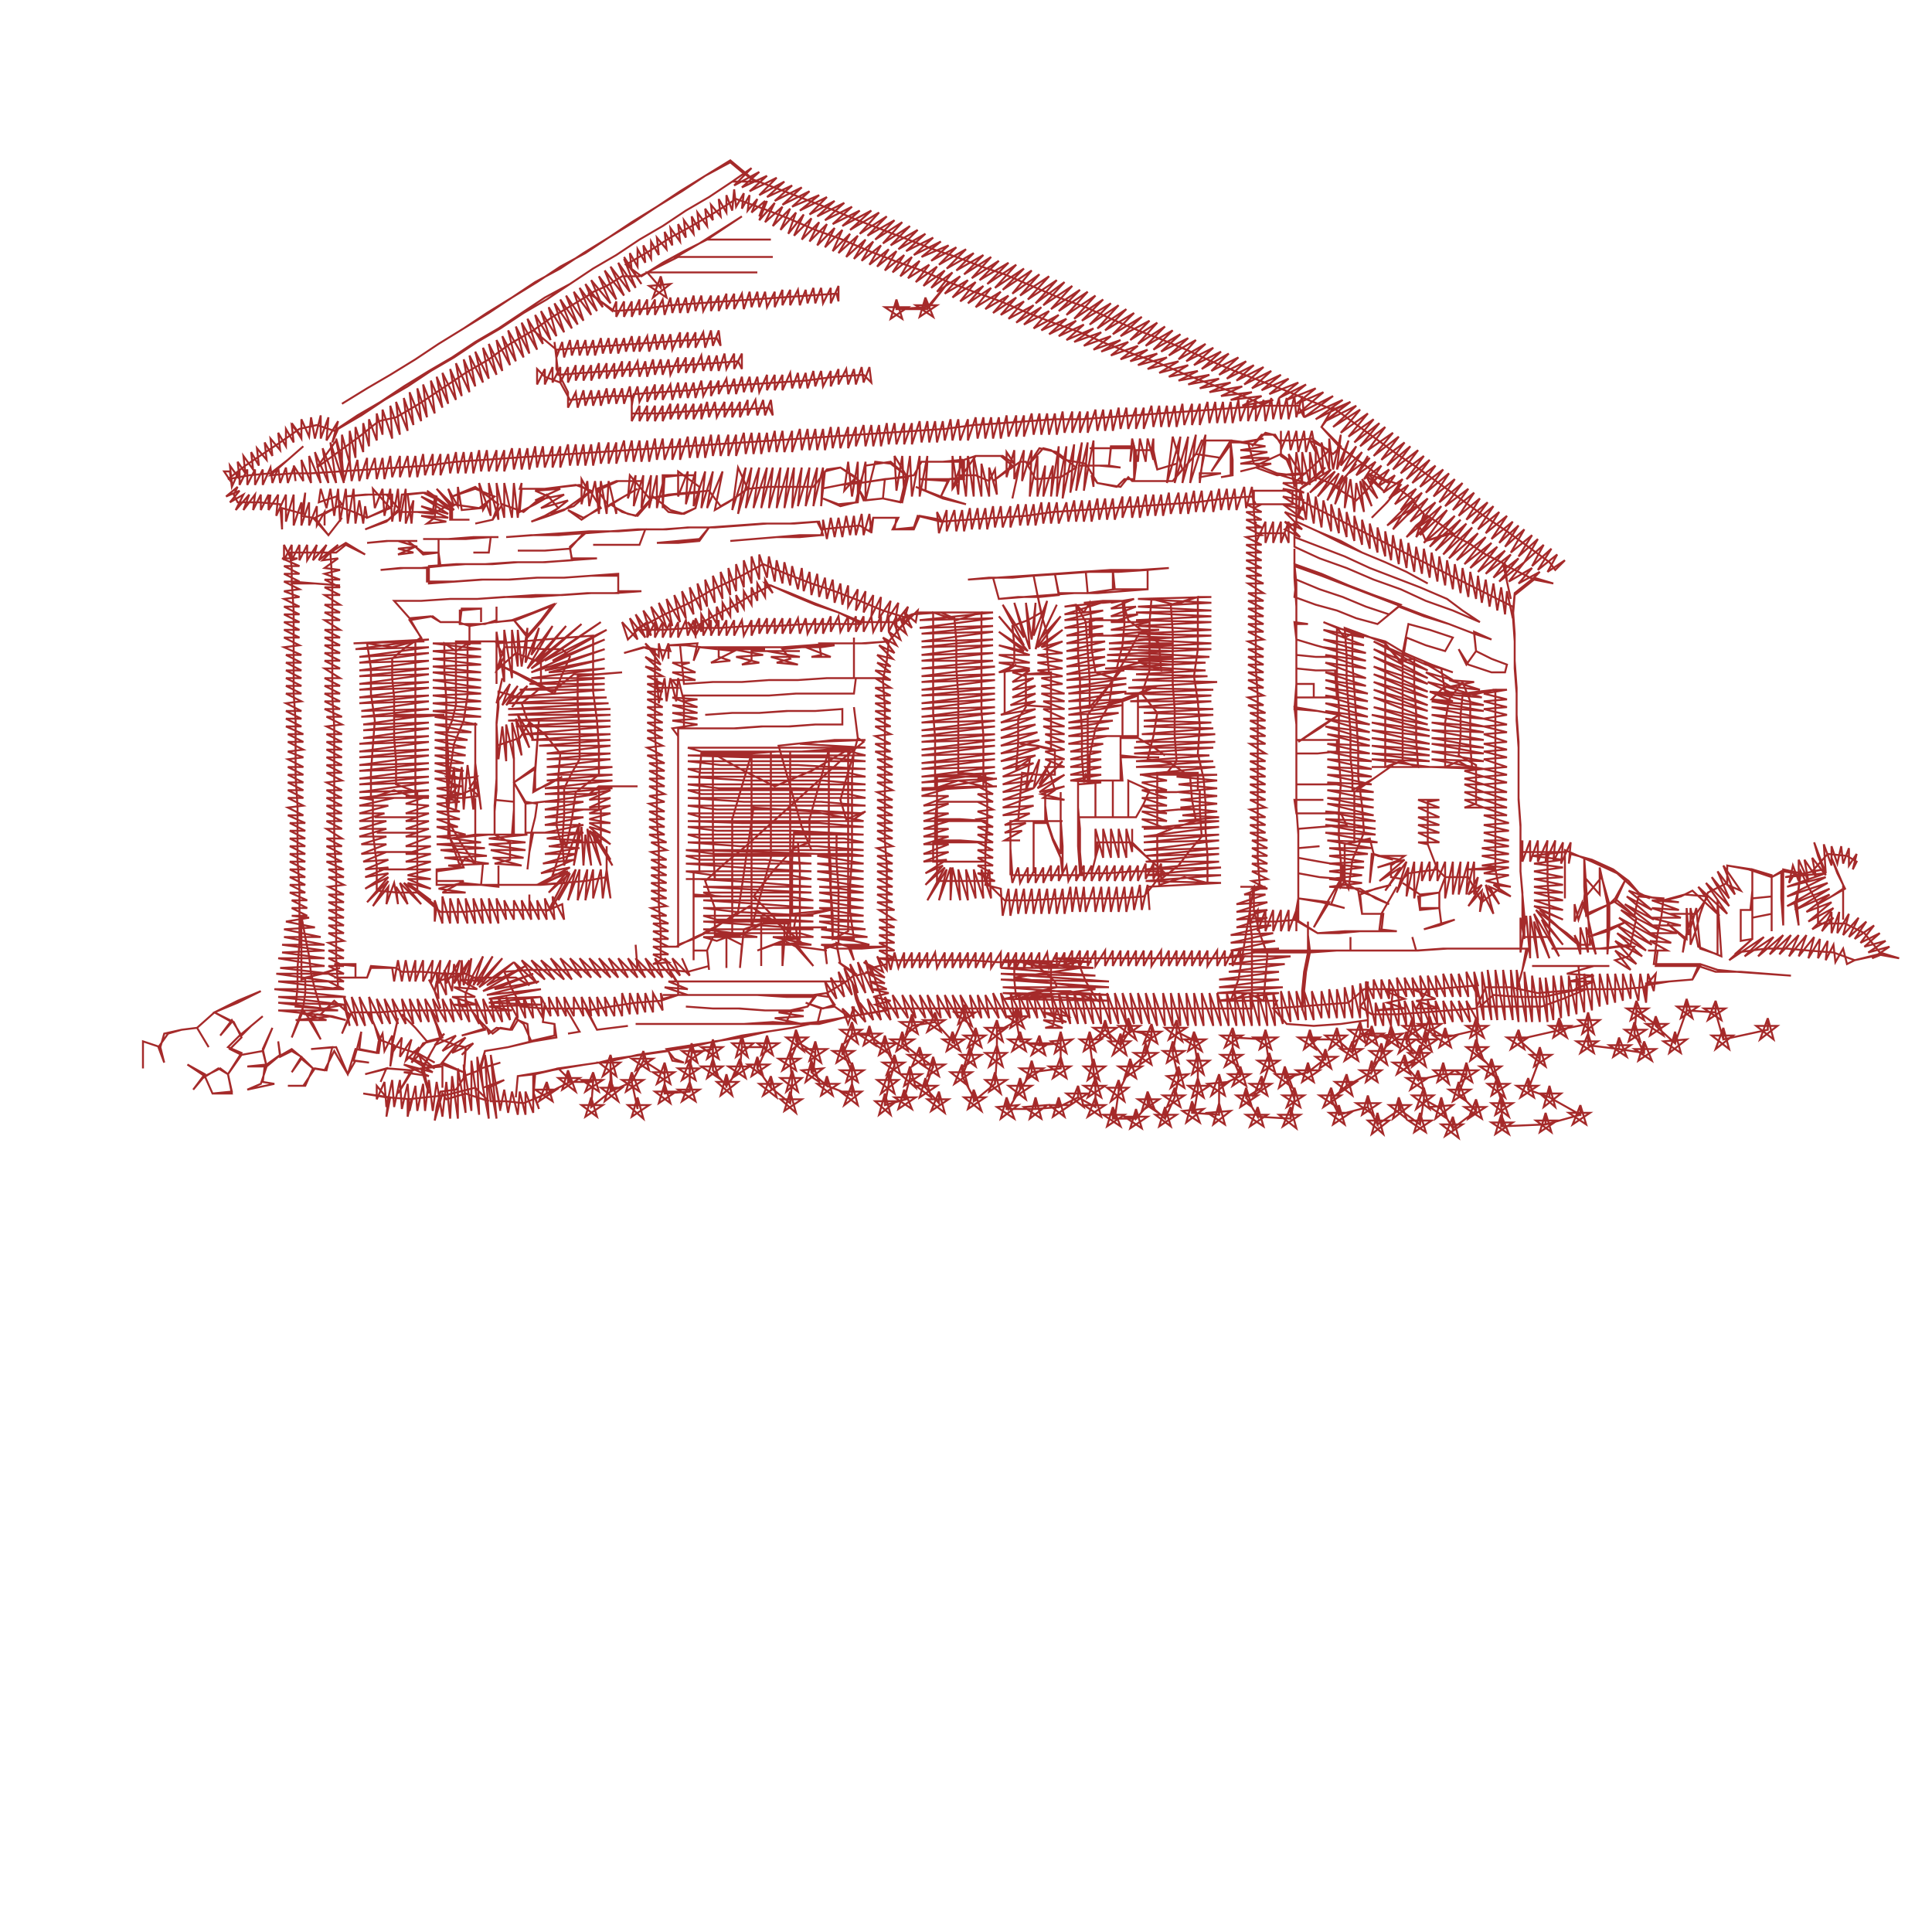 ﻿<?xml version="1.0" encoding="utf-8" standalone="yes"?>
<svg  xmlns:svg="http://www.w3.org/2000/svg" xmlns="http://www.w3.org/2000/svg"   width="1000" height="1000" id="SvgEmbro_NoID" version="1.1"   viewBox="-600 -500 500 1000">
  <g transform="scale(1,-1)">
    <polyline id="needle_6" stroke="brown" fill="none" points="65 -33,65 -27,68 -38,59 -31,70 -31,61 -38,65 -27,65 -33,42 -38,42 -32,45 -43,36 -36,47 -36,38 -43,42 -32,42 -38,38 -24,38 -18,41 -28,32 -22,43 -22,34 -28,38 -18,38 -24,23 -23,23 -17,26 -27,18 -21,29 -21,20 -27,23 -17,23 -23,17 -40,17 -34,20 -45,11 -39,23 -38,14 -45,17 -34,17 -40,7 -31,7 -26,11 -36,2 -30,13 -30,4 -36,7 -26,8 -31,-3 -23,-3 -18,1 -28,-8 -22,3 -22,-6 -28,-3 -18,-3 -23,-4 -35,-4 -29,-1 -39,-9 -33,2 -33,-7 -39,-4 -29,-4 -35,1 -45,1 -39,5 -49,-4 -43,7 -43,-2 -49,1 -39,1 -45,-12 -43,-12 -37,-8 -47,-17 -41,-6 -41,-15 -47,-12 -37,-12 -43,-28 -41,-28 -35,-25 -45,-34 -39,-23 -39,-32 -45,-28 -35,-28 -41,-28 -30,-28 -24,-25 -35,-33 -28,-22 -28,-31 -35,-28 -24,-28 -30,-43 -33,-43 -27,-39 -37,-48 -31,-37 -31,-46 -37,-43 -27,-42 -33,-64 -38,-64 -33,-61 -43,-70 -37,-59 -37,-68 -43,-64 -33,-64 -38,-53 -48,-53 -42,-50 -52,-58 -46,-47 -46,-56 -52,-53 -42,-53 -48,-59 -64,-59 -58,-56 -68,-65 -62,-54 -62,-63 -68,-59 -58,-59 -64,-48 -68,-48 -62,-45 -73,-53 -66,-42 -66,-51 -73,-48 -62,-48 -68,-32 -77,-32 -72,-29 -82,-38 -76,-27 -76,-36 -82,-32 -72,-32 -77,-50 -82,-50 -76,-47 -86,-55 -80,-44 -80,-53 -86,-50 -76,-50 -82,-73 -83,-73 -77,-69 -87,-78 -81,-67 -81,-76 -87,-73 -77,-72 -83,-73 -73,-73 -67,-69 -78,-78 -71,-67 -71,-76 -77,-73 -67,-72 -73,-75 -63,-75 -57,-71 -68,-80 -61,-69 -61,-78 -67,-75 -57,-74 -63,-78 -53,-78 -48,-75 -58,-84 -52,-73 -52,-81 -58,-78 -48,-78 -53,-86 -44,-86 -38,-82 -49,-91 -42,-80 -42,-89 -49,-86 -38,-85 -44,-86 -33,-86 -27,-82 -37,-91 -31,-80 -31,-89 -37,-86 -27,-85 -33,-102 -37,-102 -32,-99 -42,-108 -36,-96 -36,-105 -42,-102 -32,-102 -37,-110 -32,-110 -26,-107 -36,-116 -30,-104 -30,-113 -36,-110 -26,-110 -32,-112 -40,-112 -34,-109 -44,-117 -38,-106 -38,-115 -44,-112 -34,-112 -40,-119 -32,-119 -27,-116 -37,-124 -31,-113 -31,-122 -37,-119 -27,-119 -32,-122 -40,-122 -34,-119 -45,-128 -38,-117 -38,-126 -45,-122 -34,-122 -40,-115 -47,-115 -41,-112 -52,-121 -45,-110 -45,-119 -52,-115 -41,-115 -47,-123 -51,-123 -46,-120 -56,-129 -50,-118 -50,-127 -56,-123 -46,-123 -51,-116 -59,-116 -54,-113 -64,-122 -58,-111 -58,-120 -64,-116 -54,-116 -59,-103 -56,-103 -50,-100 -61,-108 -54,-97 -54,-106 -60,-103 -50,-103 -56,-91 -56,-91 -50,-88 -60,-97 -54,-85 -54,-94 -60,-91 -50,-91 -56,-95 -66,-95 -60,-91 -70,-100 -64,-89 -64,-98 -70,-95 -60,-95 -66,-86 -75,-86 -69,-83 -79,-92 -73,-81 -73,-90 -79,-86 -69,-86 -75,-98 -84,-98 -78,-95 -89,-104 -82,-93 -82,-102 -88,-98 -78,-98 -84,-104 -74,-104 -68,-101 -79,-110 -73,-98 -72,-107 -79,-104 -68,-104 -74,-113 -69,-113 -63,-110 -74,-119 -67,-108 -67,-117 -74,-113 -63,-113 -69,-115 -82,-115 -76,-112 -86,-121 -80,-109 -80,-118 -86,-115 -76,-115 -82,-126 -74,-126 -68,-122 -79,-131 -72,-120 -72,-129 -79,-126 -68,-125 -74,-137 -82,-137 -76,-134 -87,-142 -80,-131 -80,-140 -87,-137 -76,-137 -82,-142 -73,-142 -67,-139 -77,-148 -71,-136 -71,-145 -77,-142 -67,-142 -73,-157 -77,-157 -72,-154 -82,-162 -76,-151 -76,-160 -82,-157 -72,-157 -77,-161 -69,-161 -63,-158 -73,-167 -67,-156 -67,-165 -73,-161 -63,-161 -69,-153 -62,-153 -56,-150 -67,-159 -60,-148 -60,-157 -66,-153 -56,-153 -62,-140 -55,-140 -49,-137 -60,-146 -54,-135 -54,-143 -60,-140 -49,-140 -55,-135 -46,-135 -40,-132 -51,-141 -44,-130 -44,-139 -51,-135 -40,-135 -46,-130 -37,-130 -31,-126 -42,-135 -36,-124 -35,-133 -42,-130 -31,-129 -37,-140 -36,-140 -31,-137 -41,-145 -35,-134 -35,-143 -41,-140 -31,-140 -36,-146 -35,-146 -29,-143 -40,-152 -33,-141 -33,-150 -40,-146 -29,-146 -35,-150 -45,-150 -39,-147 -49,-156 -43,-145 -43,-154 -49,-150 -39,-150 -45,-158 -38,-158 -32,-155 -43,-164 -36,-153 -36,-162 -43,-158 -32,-158 -38,-172 -38,-172 -33,-169 -43,-178 -37,-167 -37,-175 -43,-172 -33,-172 -38,-164 -48,-164 -43,-161 -53,-169 -47,-158 -47,-167 -53,-164 -43,-164 -48,-173 -55,-173 -50,-170 -60,-179 -54,-167 -54,-176 -60,-173 -50,-173 -55,-185 -58,-185 -52,-181 -63,-190 -56,-179 -56,-188 -63,-185 -52,-184 -58,-180 -69,-180 -63,-177 -73,-186 -67,-175 -67,-184 -73,-180 -63,-180 -69,-182 -79,-182 -73,-179 -84,-188 -77,-177 -77,-186 -83,-182 -73,-182 -79,-199 -78,-199 -73,-196 -83,-205 -77,-194 -77,-203 -83,-199 -73,-199 -78,-205 -68,-205 -63,-202 -73,-210 -67,-199 -67,-208 -73,-205 -63,-205 -68,-197 -63,-197 -57,-194 -67,-203 -61,-192 -61,-201 -67,-197 -57,-197 -63,-193 -51,-193 -45,-190 -55,-199 -49,-188 -49,-197 -55,-193 -45,-193 -51,-195 -38,-195 -33,-192 -43,-201 -37,-189 -37,-198 -43,-195 -33,-195 -38,-212 -37,-212 -32,-209 -42,-218 -36,-207 -36,-216 -42,-212 -32,-212 -37,-212 -48,-212 -42,-209 -52,-218 -46,-207 -46,-216 -52,-212 -42,-212 -48,-208 -57,-208 -52,-205 -62,-214 -56,-203 -56,-212 -62,-208 -52,-208 -57,-219 -62,-219 -56,-216 -67,-225 -61,-214 -60,-223 -67,-219 -56,-219 -62,-219 -77,-219 -71,-216 -82,-225 -76,-213 -75,-222 -82,-219 -71,-219 -77,-233 -76,-233 -70,-229 -81,-238 -75,-227 -74,-236 -81,-233 -70,-232 -76,-230 -64,-230 -58,-227 -68,-235 -62,-224 -62,-233 -68,-230 -58,-230 -64,-230 -51,-230 -45,-227 -56,-235 -49,-224 -49,-233 -56,-230 -45,-230 -51,-232 -39,-232 -34,-228 -44,-237 -38,-226 -38,-235 -44,-232 -34,-231 -39,-241 -34,-241 -28,-238 -39,-247 -32,-236 -32,-245 -38,-241 -28,-241 -34,-243 -45,-243 -39,-240 -50,-248 -44,-237 -44,-246 -50,-243 -39,-243 -45,-240 -58,-240 -52,-237 -63,-246 -57,-235 -56,-244 -63,-240 -52,-240 -58,-242 -68,-242 -63,-239 -73,-248 -67,-237 -67,-246 -73,-242 -63,-242 -68,-247 -79,-247 -73,-244 -83,-252 -77,-241 -77,-250 -83,-247 -73,-247 -79,-256 -71,-256 -65,-252 -75,-261 -69,-250 -69,-259 -75,-256 -65,-255 -71,-262 -79,-262 -74,-259 -84,-268 -78,-256 -78,-265 -84,-262 -74,-262 -79,-274 -79,-274 -73,-270 -83,-279 -77,-268 -77,-277 -83,-274 -73,-273 -79,-271 -65,-271 -59,-268 -70,-277 -63,-266 -63,-275 -70,-271 -59,-271 -65,-265 -53,-265 -48,-262 -58,-271 -52,-259 -52,-268 -58,-265 -48,-265 -53,-257 -46,-257 -40,-254 -51,-263 -45,-251 -45,-260 -51,-257 -40,-257 -46,-254 -36,-254 -30,-251 -40,-260 -34,-249 -34,-258 -40,-254 -30,-254 -36,-266 -33,-266 -27,-262 -38,-271 -31,-260 -31,-269 -37,-266 -27,-265 -33,-270 -41,-270 -35,-267 -46,-276 -39,-265 -39,-274 -46,-270 -35,-270 -41,-278 -33,-278 -28,-275 -38,-284 -32,-272 -32,-281 -38,-278 -28,-278 -33,-286 -40,-286 -34,-283 -44,-291 -38,-280 -38,-289 -44,-286 -34,-286 -40,-284 -54,-284 -48,-281 -59,-289 -52,-278 -52,-287 -59,-284 -48,-284 -54,-283 -63,-283 -58,-280 -68,-289 -62,-278 -62,-287 -68,-283 -58,-283 -63,-283 -73,-283 -68,-280 -78,-289 -72,-278 -72,-287 -78,-283 -68,-283 -73,-292 -68,-292 -62,-289 -73,-298 -66,-287 -66,-296 -72,-292 -62,-292 -68,-302 -73,-302 -68,-299 -78,-307 -72,-296 -72,-305 -78,-302 -68,-302 -73,-314 -74,-314 -68,-311 -79,-320 -73,-308 -72,-317 -79,-314 -68,-314 -74,-329 -74,-329 -68,-325 -79,-334 -73,-323 -72,-332 -79,-329 -68,-328 -74,-322 -64,-322 -58,-319 -69,-328 -62,-316 -62,-325 -68,-322 -58,-322 -64,-316 -55,-316 -49,-313 -59,-322 -53,-310 -53,-319 -59,-316 -49,-316 -55,-301 -53,-301 -47,-298 -58,-307 -52,-296 -52,-305 -58,-301 -47,-301 -53,-301 -40,-301 -34,-298 -45,-306 -39,-295 -38,-304 -45,-301 -34,-301 -40,-312 -41,-312 -36,-309 -46,-318 -40,-307 -40,-316 -46,-312 -36,-312 -41,-322 -39,-322 -34,-319 -44,-328 -38,-317 -38,-326 -44,-322 -34,-322 -39,-324 -28,-324 -22,-320 -32,-329 -26,-318 -26,-327 -32,-324 -22,-323 -28,-334 -34,-334 -28,-331 -39,-340 -32,-329 -32,-338 -39,-334 -28,-334 -34,-334 -47,-334 -41,-331 -52,-340 -45,-329 -45,-338 -52,-334 -41,-334 -47,-335 -61,-335 -55,-332 -66,-340 -59,-329 -59,-338 -65,-335 -55,-335 -61,-346 -70,-346 -64,-342 -75,-351 -68,-340 -68,-349 -74,-346 -64,-345 -70,-352 -57,-352 -51,-349 -62,-358 -55,-347 -55,-356 -61,-352 -51,-352 -57,-348 -47,-348 -42,-345 -52,-353 -46,-342 -46,-351 -52,-348 -42,-348 -47,-345 -37,-345 -32,-342 -42,-351 -36,-340 -36,-349 -42,-345 -32,-345 -37,-351 -26,-351 -20,-347 -31,-356 -24,-345 -24,-354 -30,-351 -20,-351 -26,-357 -40,-357 -34,-353 -44,-362 -38,-351 -38,-360 -44,-357 -34,-356 -40,-366 -29,-366 -24,-363 -34,-372 -28,-361 -28,-370 -34,-366 -24,-366 -29,-378 -31,-378 -25,-375 -35,-384 -29,-372 -29,-381 -35,-378 -25,-378 -31,-383 -40,-383 -34,-380 -44,-389 -38,-377 -38,-386 -44,-383 -34,-383 -40,-374 -47,-374 -42,-371 -52,-380 -46,-369 -46,-378 -52,-374 -42,-374 -47,-367 -52,-367 -47,-364 -57,-373 -51,-361 -51,-370 -57,-367 -47,-367 -52,-371 -63,-371 -58,-368 -68,-376 -62,-365 -62,-374 -68,-371 -58,-371 -63,-364 -71,-364 -65,-361 -76,-370 -69,-359 -69,-368 -75,-364 -65,-364 -71,-371 -63,-379 -58,-379 -52,-376 -63,-384 -56,-373 -56,-382 -62,-379 -52,-379 -58,-382 -69,-382 -64,-378 -74,-387 -68,-376 -68,-385 -74,-382 -64,-381 -69,-392 -72,-392 -66,-389 -77,-397 -70,-386 -70,-395 -77,-392 -66,-392 -72,-390 -61,-390 -55,-387 -66,-396 -59,-385 -59,-394 -66,-390 -55,-390 -61,-387 -51,-387 -46,-384 -56,-393 -50,-382 -50,-391 -56,-387 -46,-387 -51,-392 -42,-392 -36,-389 -46,-398 -40,-386 -40,-395 -46,-392 -36,-392 -42,-400 -36,-400 -31,-397 -41,-406 -35,-394 -35,-403 -41,-400 -31,-400 -36,-409 -35,-409 -29,-406 -40,-415 -33,-404 -33,-413 -40,-409 -29,-409 -35,-414 -46,-414 -40,-410 -50,-419 -44,-408 -44,-417 -50,-414 -40,-413 -46,-409 -55,-409 -50,-406 -60,-415 -54,-403 -54,-412 -60,-409 -50,-409 -55,-409 -67,-409 -61,-406 -72,-415 -65,-404 -65,-413 -72,-409 -61,-409 -67,-422 -62,-422 -57,-419 -67,-427 -61,-416 -61,-425 -67,-422 -57,-422 -62,-430 -55,-430 -49,-426 -60,-435 -54,-424 -53,-433 -60,-430 -49,-429 -55,-428 -45,-428 -39,-425 -50,-434 -43,-422 -43,-431 -49,-428 -39,-428 -45,-438 -39,-438 -33,-434 -44,-443 -37,-432 -37,-441 -44,-438 -33,-437 -39,-441 -49,-441 -44,-438 -54,-447 -48,-436 -48,-445 -54,-441 -44,-441 -49,-440 -60,-440 -54,-437 -65,-446 -58,-435 -58,-443 -65,-440 -54,-440 -60,-441 -71,-441 -65,-438 -76,-446 -69,-435 -69,-444 -75,-441 -65,-441 -71,-451 -63,-451 -57,-448 -68,-457 -61,-446 -61,-455 -67,-451 -57,-451 -63,-458 -53,-458 -47,-455 -57,-463 -51,-452 -51,-461 -57,-458 -47,-458 -53,-453 -42,-453 -36,-450 -46,-458 -40,-447 -40,-456 -46,-453 -36,-453 -42,-466 -42,-466 -36,-463 -47,-471 -40,-460 -40,-469 -47,-466 -36,-466 -42,-467 -53,-467 -48,-464 -58,-473 -52,-462 -52,-471 -58,-467 -48,-467 -53,-474 -62,-474 -56,-471 -67,-479 -60,-468 -60,-477 -67,-474 -56,-474 -62,-481 -54,-481 -48,-478 -58,-487 -52,-476 -52,-484 -58,-481 -48,-481 -54,-481 -43,-481 -38,-478 -48,-487 -42,-476 -42,-484 -48,-481 -38,-481 -43,-492 -45,-492 -40,-489 -50,-497 -44,-486 -44,-495 -50,-492 -40,-492 -45,-493 -55,-493 -49,-490 -59,-499 -53,-488 -53,-497 -59,-493 -49,-493 -55,-493 -65,-493 -60,-490 -70,-499 -64,-488 -64,-497 -70,-493 -60,-493 -65,-506 -66,-506 -61,-503 -71,-511 -65,-500 -65,-509 -71,-506 -61,-506 -66,-506 -56,-506 -50,-503 -61,-512 -55,-501 -55,-510 -61,-506 -50,-506 -56,-517 -49,-517 -44,-514 -54,-523 -48,-512 -48,-521 -54,-517 -44,-517 -49,-523 -60,-523 -55,-519 -65,-528 -59,-517 -59,-526 -65,-523 -55,-523 -60,-520 -74,-520 -68,-517 -79,-525 -72,-514 -72,-523 -78,-520 -68,-520 -74,-523 -60,-534 -65,-534 -59,-530 -70,-539 -63,-528 -63,-537 -70,-534 -59,-533 -65,-534 -52,-534 -46,-531 -57,-540 -50,-529 -50,-538 -57,-534 -46,-534 -52,-534 -65,-544 -73,-544 -68,-541 -78,-549 -72,-538 -72,-547 -78,-544 -68,-544 -73,-543 -60,-543 -55,-540 -65,-549 -59,-538 -59,-547 -65,-543 -55,-543 -60,-556 -60,-556 -54,-552 -65,-561 -58,-550 -58,-559 -64,-556 -54,-555 -60,-567 -66,-567 -60,-564 -70,-573 -64,-562 -64,-571 -70,-567 -60,-567 -66,-574 -69,-573 -56,-582 -57,-583 -68,-582 -57,-570 -55,-559 -53,-547 -51,-561 -53,-556 -58,-561 -53,-574 -56,-574 -69,-579 -71,-588 -70,-596 -70,-597 -63,-589 -59,-600 -63,-601 -53,-591 -50,-601 -53,-599 -44,-587 -42,-574 -39,-562 -37,-563 -30,-569 -29,-568 -19,-569 -29,-563 -30,-563 -36,-576 -39,-577 -30,-582 -28,-585 -33,-591 -32,-595 -35,-601 -29,-606 -23,-599 -33,-611 -36,-598 -32,-597 -35,-593 -32,-586 -33,-583 -27,-579 -30,-575 -39,-587 -42,-599 -44,-602 -54,-610 -57,-609 -42,-614 -41,-621 -50,-610 -55,-621 -51,-621 -63,-621 -52,-632 -53,-628 -66,-631 -52,-627 -45,-623 -38,-627 -45,-631 -53,-622 -51,-614 -41,-622 -38,-624 -31,-627 -23,-624 -30,-621 -37,-629 -39,-635 -32,-642 -25,-635 -32,-629 -39,-635 -45,-647 -41,-644 -27,-647 -40,-648 -52,-646 -41,-654 -38,-656 -31,-659 -24,-656 -31,-653 -38,-654 -45,-664 -43,-663 -34,-665 -42,-667 -49,-659 -50,-666 -49,-670 -56,-673 -49,-676 -42,-689 -43,-678 -42,-681 -54,-687 -53,-693 -62,-701 -62,-692 -62,-688 -53,-694 -48,-699 -55,-694 -47,-699 -44,-705 -47,-706 -39,-705 -46,-712 -51,-722 -52,-713 -52,-714 -60,-708 -61,-722 -64,-715 -61,-712 -52,-714 -43,-709 -32,-714 -44,-725 -46,-732 -56,-737 -53,-745 -58,-750 -64,-744 -56,-753 -51,-744 -57,-740 -66,-730 -65,-732 -56,-736 -53,-744 -57,-740 -66,-730 -66,-732 -56,-725 -45,-732 -42,-726 -36,-720 -31,-714 -26,-720 -31,-725 -36,-730 -28,-736 -36,-730 -29,-739 -24,-727 -18,-715 -13,-727 -19,-739 -24,-748 -32,-742 -42,-748 -32,-756 -33,-763 -35,-768 -42,-765 -50,-767 -42,-776 -39,-776 -53,-776 -39,-767 -42,-765 -35,-756 -33,-748 -32,-739 -24,-729 -29,-725 -37,-731 -43,-725 -46,-714 -44,-712 -52,-706 -47,-699 -43,-693 -48,-688 -53,-682 -54,-677 -44,-670 -56,-666 -43,-655 -45,-654 -39,-652 -35,-651 -44,-647 -36,-647 -45,-642 -37,-643 -47,-637 -38,-640 -49,-633 -42,-637 -50,-633 -46,-631 -53,-637 -54,-649 -53,-661 -56,-650 -53,-653 -60,-650 -53,-637 -54,-644 -66,-637 -55,-641 -55,-628 -57,-641 -51,-626 -55,-639 -47,-625 -53,-636 -44,-625 -50,-634 -45,-631 -40,-623 -38,-620 -35,-625 -41,-614 -36,-621 -44,-609 -37,-616 -45,-605 -40,-611 -46,-609 -44,-610 -58,-614 -64,-622 -65,-624 -73,-625 -80,-623 -73,-621 -66,-619 -69,-609 -66,-597 -70,-604 -63,-612 -65,-620 -67,-630 -68,-639 -69,-639 -78,-637 -69,-649 -68,-650 -78,-648 -68,-662 -66,-650 -68,-655 -62,-655 -69,-651 -60,-650 -73,-647 -59,-646 -73,-643 -59,-642 -74,-639 -61,-638 -75,-635 -62,-634 -75,-631 -61,-630 -75,-628 -59,-626 -75,-624 -60,-621 -78,-619 -60,-617 -79,-616 -57,-613 -79,-613 -53,-609 -76,-610 -51,-606 -75,-606 -49,-602 -77,-603 -47,-597 -79,-599 -46,-593 -79,-596 -46,-591 -75,-593 -63,-591 -74,-589 -64,-587 -76,-585 -65,-582 -77,-581 -65,-578 -77,-578 -65,-574 -76,-574 -65,-571 -74,-574 -66,-573 -56,-560 -53,-547 -51,-540 -50,-532 -48,-518 -46,-504 -44,-502 -49,-496 -50,-501 -48,-505 -43,-492 -41,-479 -39,-466 -36,-453 -34,-440 -32,-427 -29,-440 -32,-453 -34,-466 -37,-480 -39,-493 -42,-506 -44,-520 -46,-533 -49,-520 -46,-506 -44,-493 -42,-480 -39,-466 -37,-453 -34,-440 -32,-426 -29,-415 -27,-403 -25,-392 -23,-404 -25,-407 -17,-409 -8,-406 -17,-403 -25,-411 -26,-418 -21,-422 -14,-418 -20,-424 -22,-433 -19,-425 -22,-427 -30,-425 -22,-418 -21,-411 -26,-418 -28,-426 -30,-434 -30,-443 -29,-440 -23,-454 -23,-467 -22,-481 -22,-495 -21,-481 -22,-468 -22,-454 -23,-440 -23,-432 -21,-428 -16,-443 -16,-458 -15,-473 -15,-487 -15,-502 -15,-488 -15,-473 -15,-459 -15,-444 -15,-429 -15,-422 -14,-412 -8,-427 -8,-441 -8,-456 -8,-470 -8,-485 -8,-500 -8,-504 -1,-499 -9,-499 -15,-508 -18,-521 -19,-534 -21,-546 -23,-541 -33,-533 -32,-525 -31,-533 -32,-541 -33,-547 -22,-557 -22,-550 -34,-556 -35,-550 -34,-557 -22,-569 -22,-580 -21,-585 -12,-589 -3,-576 -2,-562 -2,-548 -2,-534 -2,-520 -2,-521 11,-520 -2,-512 -2,-503 -2,-494 -3,-483 0,-494 -3,-497 4,-493 -5,-502 4,-498 -5,-506 4,-502 -6,-511 4,-507 -6,-516 4,-511 -6,-521 4,-516 -6,-525 4,-520 -6,-530 4,-525 -6,-535 4,-530 -6,-540 4,-534 -6,-545 4,-539 -6,-550 4,-544 -6,-555 4,-549 -6,-560 4,-554 -7,-565 4,-558 -7,-570 3,-563 -7,-575 3,-568 -7,-580 3,-572 -9,-584 2,-576 -10,-583 -6,-594 -6,-605 -6,-609 -14,-609 -21,-615 -20,-603 -20,-616 -16,-604 -16,-615 -11,-603 -12,-612 -7,-600 -8,-609 -4,-620 -4,-631 -3,-642 -3,-645 -1,-658 0,-660 -6,-668 -6,-677 -6,-666 -6,-666 0,-677 1,-666 1,-666 -6,-660 -6,-658 -1,-647 -1,-646 -8,-644 3,-642 -8,-640 3,-638 -8,-635 3,-635 -8,-631 3,-631 -8,-626 3,-627 -9,-622 3,-623 -9,-617 3,-619 -9,-612 3,-615 -9,-607 3,-610 -4,-624 -8,-625 -13,-622 -22,-625 -13,-628 -7,-623 -17,-624 -4,-619 -15,-620 -2,-616 -13,-615 1,-612 -11,-611 3,-610 -10,-606 4,-608 -10,-600 5,-605 -10,-595 5,-603 -10,-590 4,-602 -11,-584 2,-598 -10,-578 0,-600 -13,-574 -4,-594 -12,-571 -8,-598 -15,-570 -12,-597 -17,-570 -16,-597 -19,-570 -20,-597 -21,-585 -23,-599 -23,-613 -23,-627 -23,-641 -23,-654 -24,-668 -24,-673 -35,-669 -25,-677 -18,-684 -25,-671 -28,-678 -26,-686 -25,-690 -28,-684 -38,-688 -30,-693 -23,-696 -30,-699 -37,-696 -29,-693 -21,-692 -14,-692 -6,-683 -4,-674 -1,-684 -4,-694 -7,-694 1,-694 10,-694 18,-694 26,-692 15,-690 5,-689 -4,-687 -12,-684 -22,-697 -21,-696 -11,-696 -1,-695 12,-695 26,-695 40,-696 55,-696 69,-696 83,-697 98,-697 112,-697 127,-698 141,-698 155,-698 170,-698 184,-699 199,-687 198,-674 197,-687 198,-699 198,-699 206,-700 214,-688 214,-676 214,-671 218,-661 213,-671 219,-679 214,-678 199,-678 184,-678 169,-678 154,-678 139,-677 124,-677 109,-677 94,-677 79,-677 64,-676 49,-676 34,-676 19,-676 4,-675 -11,-680 -12,-672 -12,-680 -8,-672 -8,-680 -4,-672 -4,-680 0,-672 0,-680 4,-672 4,-680 8,-672 8,-680 12,-672 13,-680 17,-672 17,-680 21,-672 21,-680 25,-672 25,-680 29,-672 29,-680 33,-672 33,-680 37,-672 37,-680 41,-672 42,-680 46,-672 46,-680 50,-672 50,-681 54,-673 54,-681 58,-673 58,-681 62,-673 62,-681 66,-673 66,-681 71,-673 71,-681 75,-673 75,-681 79,-673 79,-681 83,-673 83,-681 87,-673 87,-681 91,-673 91,-681 95,-673 96,-681 100,-673 100,-681 104,-673 104,-681 108,-673 108,-681 112,-673 112,-681 116,-673 116,-681 120,-673 120,-681 124,-673 125,-681 129,-673 129,-682 133,-674 133,-682 137,-674 137,-682 141,-674 141,-682 145,-674 145,-682 149,-674 149,-682 154,-674 154,-682 158,-674 158,-682 162,-674 162,-682 166,-674 166,-682 170,-674 170,-682 174,-674 174,-682 179,-674 179,-682 183,-674 183,-682 187,-674 187,-682 192,-674 192,-682 196,-674 196,-682 200,-674 200,-682 203,-674 205,-682 206,-675 211,-683 210,-675 218,-685 210,-681 218,-688 210,-686 218,-691 210,-691 218,-695 210,-695 218,-699 210,-699 218,-703 210,-703 218,-699 210,-696 211,-704 211,-695 207,-703 207,-695 203,-703 203,-695 199,-703 199,-695 195,-703 194,-695 191,-703 190,-695 186,-703 186,-695 182,-703 182,-695 178,-703 178,-695 174,-703 174,-695 170,-703 170,-695 166,-703 165,-694 161,-702 161,-694 157,-702 157,-694 153,-702 153,-694 149,-702 149,-694 145,-702 145,-694 141,-702 141,-694 137,-702 136,-694 132,-702 132,-694 128,-702 128,-694 124,-702 124,-693 120,-701 120,-693 116,-701 116,-693 112,-701 111,-693 108,-701 107,-693 103,-701 103,-693 99,-701 99,-693 95,-701 95,-693 91,-701 91,-693 87,-701 87,-693 83,-701 82,-693 78,-701 78,-692 74,-700 74,-692 70,-700 70,-692 66,-700 66,-692 62,-700 62,-692 58,-700 58,-692 54,-700 54,-692 50,-700 50,-692 46,-700 46,-692 42,-700 42,-692 38,-700 38,-691 34,-699 34,-691 30,-699 30,-691 26,-699 26,-690 25,-702 23,-687 20,-703 19,-684 15,-703 15,-682 11,-704 11,-682 8,-704 7,-682 4,-706 4,-682 0,-705 -1,-679 -4,-707 -4,-679 -8,-706 -8,-674 -12,-708 -12,-671 -16,-706 -16,-672 -20,-682 -22,-692 -25,-681 -28,-697 -28,-678 -26,-706 -23,-675 -23,-706 -19,-672 -20,-669 -31,-672 -16,-665 -31,-668 -16,-661 -31,-664 -16,-657 -30,-659 -16,-652 -30,-655 -17,-648 -30,-651 -17,-644 -30,-647 -17,-640 -30,-642 -17,-636 -30,-638 -17,-632 -29,-634 -17,-628 -29,-630 -17,-623 -29,-626 -17,-619 -29,-621 -17,-615 -29,-617 -17,-611 -28,-613 -17,-607 -29,-609 -17,-602 -30,-604 -17,-598 -30,-600 -17,-594 -29,-596 -17,-590 -29,-592 -16,-586 -28,-588 -16,-582 -27,-583 -16,-578 -27,-579 -16,-574 -27,-575 -16,-569 -27,-570 -16,-565 -26,-566 -16,-561 -26,-562 -16,-557 -26,-558 -16,-553 -26,-553 -16,-548 -26,-549 -16,-544 -26,-545 -16,-540 -26,-541 -16,-536 -26,-537 -16,-532 -26,-532 -16,-528 -26,-528 -14,-524 -25,-524 -14,-520 -25,-520 -14,-516 -24,-516 -14,-512 -24,-512 -14,-507 -23,-508 -14,-507 -17,-499 -15,-507 -15,-494 -15,-506 -11,-494 -12,-504 -8,-494 -8,-481 -8,-467 -8,-453 -8,-440 -8,-426 -8,-412 -8,-407 -4,-416 2,-407 -5,-399 -3,-402 3,-398 -14,-406 2,-402 -14,-410 1,-406 -14,-413 -1,-409 -15,-416 -3,-413 -16,-420 -6,-417 -17,-423 -8,-421 -16,-428 -15,-432 -21,-441 -23,-434 -23,-447 -24,-434 -26,-449 -27,-435 -30,-450 -29,-465 -30,-479 -30,-493 -30,-507 -30,-521 -30,-507 -30,-492 -30,-477 -30,-462 -30,-447 -30,-437 -30,-427 -29,-415 -27,-403 -25,-391 -23,-393 -19,-396 -10,-399 -1,-391 1,-391 10,-400 10,-410 10,-408 3,-411 10,-417 12,-415 1,-417 11,-423 9,-422 1,-423 10,-416 12,-416 26,-416 40,-417 54,-417 68,-428 69,-439 69,-440 55,-440 41,-440 27,-430 28,-420 29,-429 27,-438 26,-439 20,-430 20,-422 20,-430 20,-438 20,-437 10,-429 9,-422 8,-429 9,-437 10,-429 0,-438 10,-444 13,-445 0,-445 13,-458 8,-444 13,-444 23,-456 25,-456 12,-456 0,-456 11,-456 22,-465 19,-466 9,-467 -1,-466 11,-474 15,-474 7,-474 -1,-474 8,-474 16,-481 15,-484 8,-483 -2,-484 8,-491 8,-491 3,-491 15,-491 26,-491 38,-491 49,-491 36,-484 36,-476 36,-491 37,-491 25,-491 14,-481 19,-491 14,-499 11,-499 25,-499 39,-499 53,-499 67,-499 81,-499 95,-499 109,-499 123,-484 123,-470 123,-456 124,-442 124,-428 125,-414 125,-414 133,-428 132,-443 132,-457 131,-471 131,-485 130,-471 131,-457 131,-442 132,-428 132,-414 133,-414 125,-428 125,-441 124,-455 124,-469 123,-483 123,-496 123,-496 131,-496 140,-481 140,-467 140,-452 140,-438 141,-423 141,-408 141,-407 149,-399 149,-391 149,-400 149,-408 149,-408 160,-408 170,-408 159,-408 149,-422 149,-437 148,-452 148,-466 147,-481 147,-496 146,-497 156,-498 166,-497 156,-493 157,-502 157,-490 152,-502 152,-490 148,-502 148,-499 144,-510 144,-510 149,-509 136,-506 149,-505 137,-503 149,-500 137,-499 149,-496 137,-489 138,-502 139,-489 134,-502 135,-489 131,-502 131,-489 128,-502 127,-489 125,-502 123,-499 119,-499 106,-499 92,-499 78,-499 65,-499 51,-499 38,-499 24,-499 10,-509 10,-500 10,-490 15,-481 19,-468 28,-466 41,-464 55,-462 68,-460 82,-445 81,-430 80,-419 78,-408 76,-402 80,-412 76,-415 86,-412 97,-409 107,-406 118,-407 126,-408 134,-407 126,-406 118,-403 116,-414 107,-424 98,-434 89,-444 80,-454 71,-464 62,-475 53,-485 44,-480 30,-480 16,-467 16,-455 22,-442 22,-443 14,-436 14,-436 26,-436 39,-436 51,-437 64,-429 64,-421 64,-420 51,-420 39,-419 26,-419 14,-408 14,-410 28,-410 42,-409 56,-409 70,-409 84,-409 98,-408 112,-422 112,-435 111,-448 111,-461 110,-474 110,-487 110,-488 98,-488 86,-488 74,-488 61,-488 49,-480 49,-480 44,-481 66,-481 106,-481 110,-465 101,-449 93,-430 101,-411 112,-411 96,-411 56,-411 18,-419 14,-420 37,-421 59,-421 86,-421 112,-431 76,-431 68,-431 64,-439 61,-450 49,-460 36,-450 26,-441 14,-441 26,-441 66,-441 106,-441 111,-451 111,-451 96,-451 56,-461 20,-461 46,-461 86,-461 110,-471 76,-471 36,-471 29,-471 16,-479 13,-486 15,-458 15,-470 17,-477 17,-486 17,-473 24,-462 31,-452 25,-443 19,-435 12,-450 11,-437 11,-430 11,-440 13,-450 15,-429 15,-436 17,-470 17,-486 19,-479 19,-443 19,-429 19,-456 21,-486 23,-469 23,-436 23,-429 23,-443 24,-479 24,-486 26,-456 26,-429 26,-469 28,-486 30,-479 30,-442 30,-429 30,-455 32,-486 34,-469 34,-429 34,-442 36,-479 36,-486 38,-455 38,-430 38,-468 40,-486 41,-479 41,-441 41,-430 41,-455 43,-488 45,-495 45,-468 45,-430 45,-441 47,-481 47,-495 49,-488 49,-454 49,-430 49,-467 51,-495 53,-481 53,-441 53,-430 53,-454 55,-488 55,-495 57,-467 57,-430 57,-440 58,-480 58,-495 60,-488 60,-453 60,-430 60,-435 72,-439 86,-443 100,-447 114,-438 115,-428 116,-402 117,-409 117,-418 117,-436 115,-402 113,-423 113,-463 113,-494 113,-487 111,-450 111,-410 111,-402 109,-437 109,-477 109,-494 109,-463 108,-423 108,-402 106,-410 106,-450 106,-487 106,-494 106,-477 104,-437 104,-402 102,-424 102,-464 102,-494 102,-487 100,-451 100,-411 100,-402 98,-437 98,-477 98,-494 98,-464 96,-424 96,-402 94,-411 94,-451 94,-487 94,-494 94,-478 92,-438 92,-402 91,-425 91,-465 91,-494 91,-487 89,-451 89,-411 89,-402 87,-438 87,-478 87,-494 87,-465 85,-425 85,-402 83,-412 83,-452 83,-487 83,-494 83,-479 81,-439 81,-403 79,-425 79,-465 79,-494 79,-487 77,-452 77,-412 77,-403 75,-439 75,-479 75,-494 75,-466 74,-426 74,-403 72,-413 72,-453 72,-487 72,-494 72,-479 70,-439 70,-403 68,-426 68,-466 68,-494 68,-487 66,-453 66,-413 66,-403 64,-440 64,-480 64,-494 64,-467 62,-427 62,-403 60,-413 60,-453 60,-487 60,-495 60,-455 59,-427 58,-410 58,-403 57,-420 57,-427 57,-414 55,-403 53,-427 53,-415 51,-403 49,-414 49,-427 49,-415 47,-403 45,-427 45,-415 43,-403 41,-426 41,-415 40,-403 38,-415 38,-426 38,-415 36,-403 34,-426 34,-415 32,-403 30,-426 30,-415 28,-403 26,-416 26,-426 26,-415 24,-403 23,-426 23,-416 21,-402 19,-409 19,-425 19,-413 17,-401 15,-417 15,-425 15,-408 13,-400 11,-425 11,-417 9,-404 9,-391 10,-391 24,-391 38,-391 52,-392 65,-392 79,-392 93,-392 107,-392 121,-392 134,-393 148,-391 158,-390 168,-402 167,-414 167,-426 167,-425 161,-430 160,-420 160,-433 165,-418 166,-425 165,-435 165,-445 164,-441 159,-448 157,-437 156,-451 160,-436 160,-453 163,-436 163,-445 163,-453 163,-461 163,-461 158,-466 156,-457 157,-469 160,-455 161,-471 164,-454 164,-478 164,-478 160,-472 158,-482 157,-470 163,-488 165,-491 158,-489 167,-504 166,-503 163,-511 164,-516 165,-527 162,-517 165,-511 163,-511 149,-511 134,-511 120,-510 105,-510 91,-510 76,-509 61,-509 47,-509 32,-508 18,-508 3,-512 1,-504 2,-512 6,-504 6,-512 10,-504 10,-512 14,-504 14,-512 18,-504 18,-512 22,-504 22,-513 26,-505 26,-513 30,-505 31,-513 35,-505 35,-513 39,-505 39,-513 43,-505 43,-513 47,-505 47,-513 51,-505 51,-513 55,-505 55,-513 59,-505 60,-513 64,-505 64,-514 68,-506 68,-514 72,-506 72,-514 76,-506 76,-514 80,-506 80,-514 84,-506 85,-514 88,-506 89,-514 93,-506 93,-514 97,-506 97,-514 101,-506 101,-514 105,-506 105,-515 109,-507 109,-515 113,-507 114,-515 118,-507 118,-515 122,-507 122,-515 126,-507 126,-515 130,-507 130,-515 134,-507 134,-515 138,-507 138,-515 142,-507 142,-515 146,-507 146,-515 150,-507 150,-516 155,-508 153,-516 160,-508 156,-516 167,-509 160,-509 167,-507 159,-504 167,-504 159,-504 166,-495 166,-487 165,-473 165,-459 165,-445 165,-431 166,-418 167,-404 167,-390 168,-384 175,-378 182,-363 183,-356 180,-355 168,-355 154,-354 140,-354 127,-354 113,-354 100,-340 99,-339 85,-352 85,-365 85,-366 75,-352 75,-339 75,-353 76,-366 76,-366 65,-353 65,-340 64,-353 64,-367 64,-367 54,-353 54,-340 54,-340 64,-339 75,-339 85,-339 71,-340 58,-340 44,-343 44,-335 44,-344 48,-336 48,-344 52,-336 52,-344 56,-336 56,-344 60,-336 60,-344 64,-336 64,-344 68,-336 68,-344 72,-336 72,-344 76,-336 77,-344 80,-336 81,-344 85,-336 85,-344 89,-336 89,-344 93,-336 93,-344 97,-336 97,-342 98,-354 98,-365 98,-365 85,-365 71,-365 58,-365 44,-353 44,-340 44,-330 34,-316 34,-301 35,-287 35,-272 35,-258 36,-253 42,-248 49,-256 56,-265 64,-273 64,-282 64,-283 56,-285 48,-283 56,-281 63,-283 56,-283 71,-279 56,-279 71,-275 56,-275 71,-271 56,-271 71,-267 56,-267 71,-264 59,-264 71,-264 64,-256 56,-248 49,-263 49,-277 48,-291 48,-292 62,-292 77,-282 77,-272 77,-262 77,-258 84,-255 91,-266 96,-266 86,-266 77,-274 77,-274 86,-274 96,-283 96,-283 86,-283 77,-292 77,-292 86,-292 96,-281 96,-270 96,-270 107,-270 119,-279 119,-287 119,-274 119,-261 119,-261 129,-261 140,-269 137,-277 135,-264 140,-251 145,-260 141,-269 138,-269 128,-269 119,-261 118,-254 114,-247 109,-254 114,-261 118,-270 118,-270 108,-260 108,-250 108,-260 108,-270 109,-269 96,-278 96,-287 96,-287 107,-287 119,-287 130,-281 138,-276 145,-268 158,-261 171,-273 171,-286 171,-286 179,-277 179,-268 179,-268 189,-279 188,-289 188,-279 189,-269 189,-268 177,-269 166,-272 154,-260 157,-249 153,-250 167,-258 173,-266 179,-269 189,-275 188,-263 190,-275 185,-262 186,-275 181,-261 182,-275 178,-255 178,-275 174,-250 174,-275 171,-244 170,-276 167,-243 167,-276 164,-243 163,-277 161,-243 160,-277 158,-243 156,-278 154,-243 153,-269 154,-277 144,-286 134,-286 148,-287 163,-288 178,-293 187,-292 174,-292 161,-291 148,-291 135,-290 122,-290 108,-289 95,-288 99,-286 95,-286 109,-283 123,-276 135,-274 149,-283 152,-285 164,-285 176,-286 188,-289 183,-293 187,-299 186,-280 188,-299 182,-279 184,-299 179,-279 180,-299 175,-279 176,-298 171,-279 172,-298 167,-278 168,-298 163,-278 164,-298 159,-278 160,-298 155,-278 156,-298 151,-268 153,-298 148,-267 149,-298 144,-267 146,-297 141,-267 142,-297 137,-267 138,-297 133,-269 135,-297 130,-271 131,-297 126,-274 127,-297 123,-276 123,-297 119,-277 119,-297 115,-279 115,-296 111,-280 111,-296 107,-280 107,-296 103,-280 103,-296 99,-280 99,-296 96,-280 95,-292 94,-292 82,-291 71,-291 59,-290 47,-302 47,-314 47,-326 47,-327 61,-327 75,-313 75,-300 75,-309 75,-309 83,-309 91,-309 83,-308 75,-305 66,-301 58,-301 69,-301 79,-301 90,-301 76,-300 62,-300 47,-301 56,-305 65,-308 74,-315 74,-315 61,-315 48,-315 62,-315 75,-323 75,-322 87,-321 100,-313 99,-304 99,-304 112,-313 114,-322 115,-314 114,-306 112,-306 123,-306 134,-320 135,-306 134,-306 143,-306 152,-320 151,-307 151,-308 162,-308 172,-311 182,-313 192,-315 202,-326 201,-338 201,-349 200,-334 201,-319 202,-304 203,-290 204,-275 205,-260 205,-245 206,-256 205,-256 195,-269 194,-282 193,-294 193,-307 192,-320 191,-333 190,-336 201,-333 190,-323 191,-312 191,-302 192,-304 203,-302 193,-287 193,-288 204,-287 193,-273 195,-274 205,-274 195,-265 195,-256 195,-256 205,-271 204,-286 204,-300 203,-315 202,-313 192,-311 183,-318 179,-326 176,-325 166,-325 157,-330 152,-330 141,-330 130,-330 141,-330 152,-324 156,-333 152,-317 154,-333 157,-317 157,-333 161,-317 161,-333 166,-320 163,-333 173,-318 163,-333 181,-320 166,-331 187,-320 170,-325 188,-317 164,-319 188,-316 169,-314 188,-315 171,-308 189,-314 164,-303 187,-311 170,-301 181,-313 165,-300 174,-311 165,-300 168,-309 164,-300 162,-313 161,-300 158,-313 157,-300 154,-313 153,-300 150,-311 149,-300 146,-311 145,-299 141,-311 141,-299 137,-310 137,-299 133,-310 133,-299 128,-310 128,-299 124,-310 124,-299 120,-309 120,-299 116,-309 116,-299 112,-309 111,-299 107,-309 107,-299 103,-309 103,-306 98,-304 91,-310 87,-299 86,-311 89,-299 93,-312 90,-299 99,-313 92,-300 106,-312 94,-306 106,-315 92,-312 107,-319 91,-317 107,-324 102,-323 115,-323 128,-319 134,-319 142,-319 150,-326 152,-317 153,-326 147,-315 149,-326 143,-314 145,-326 139,-314 141,-327 135,-314 137,-332 130,-314 133,-332 126,-314 129,-332 122,-314 125,-332 118,-313 121,-332 114,-312 117,-332 110,-312 113,-332 106,-314 109,-331 102,-315 105,-331 98,-315 100,-331 94,-315 96,-331 90,-315 92,-331 86,-315 88,-331 82,-315 83,-331 78,-317 79,-330 73,-319 74,-330 69,-321 70,-330 65,-322 65,-327 65,-327 56,-327 47,-327 51,-326 43,-323 51,-322 43,-318 51,-318 43,-314 51,-314 43,-310 51,-310 43,-306 52,-306 44,-302 52,-302 44,-298 52,-297 44,-293 52,-293 44,-289 52,-289 44,-285 52,-285 44,-281 52,-281 44,-277 52,-277 44,-273 52,-273 44,-269 52,-269 44,-265 52,-265 44,-261 52,-261 44,-257 53,-257 45,-253 53,-253 45,-249 53,-249 45,-240 52,-234 60,-228 67,-229 81,-240 81,-251 80,-240 81,-229 81,-229 91,-241 90,-252 90,-241 90,-230 91,-230 100,-241 100,-251 100,-251 86,-251 72,-259 72,-246 71,-259 76,-246 75,-259 80,-246 79,-259 83,-246 83,-259 87,-246 87,-259 91,-246 91,-259 95,-246 96,-259 99,-246 100,-241 106,-242 119,-242 133,-243 146,-243 160,-243 173,-244 187,-230 191,-230 177,-230 164,-232 150,-230 137,-229 124,-230 110,-227 97,-226 84,-226 70,-225 57,-225 43,-237 46,-250 42,-251 55,-251 68,-241 72,-231 75,-233 86,-234 98,-244 105,-256 107,-253 119,-251 131,-259 141,-255 153,-255 165,-255 178,-254 190,-242 187,-230 191,-223 191,-261 190,-223 188,-261 186,-223 184,-262 183,-223 181,-262 179,-223 178,-261 176,-223 174,-261 172,-223 171,-261 169,-223 167,-261 165,-223 164,-261 162,-224 160,-261 158,-226 157,-261 155,-226 153,-262 151,-225 150,-264 148,-220 147,-266 144,-222 143,-268 141,-223 140,-265 137,-223 137,-261 134,-222 133,-258 131,-222 130,-258 127,-223 126,-258 124,-222 123,-259 120,-221 120,-262 116,-221 116,-263 113,-222 113,-263 110,-224 109,-262 106,-222 106,-262 103,-221 103,-260 99,-220 99,-241 98,-220 96,-240 94,-220 92,-240 90,-220 88,-239 86,-220 84,-239 82,-220 80,-238 78,-219 77,-240 75,-219 75,-258 71,-219 72,-258 67,-219 68,-258 64,-219 65,-258 60,-219 61,-257 57,-219 58,-257 54,-219 54,-257 50,-218 51,-257 47,-218 47,-257 44,-218 43,-256 41,-255 29,-256 42,-259 29,-260 42,-263 29,-264 41,-267 28,-268 41,-271 28,-272 41,-275 28,-276 41,-279 28,-280 41,-283 28,-284 41,-288 28,-289 41,-291 28,-293 41,-295 28,-296 41,-299 27,-300 40,-303 27,-304 40,-307 27,-308 40,-311 27,-312 40,-315 27,-316 40,-319 27,-320 40,-323 27,-324 40,-327 26,-328 40,-331 26,-332 40,-340 42,-338 50,-337 35,-342 50,-341 35,-346 50,-345 35,-350 50,-349 34,-354 50,-353 34,-357 51,-358 34,-358 51,-364 34,-360 50,-370 34,-361 51,-371 42,-362 52,-371 48,-360 55,-372 54,-359 59,-372 58,-359 63,-372 63,-359 67,-372 67,-359 71,-372 71,-359 75,-372 75,-359 79,-372 79,-359 84,-372 83,-359 88,-373 88,-359 92,-373 92,-341 93,-341 106,-341 119,-342 132,-342 144,-342 157,-342 170,-342 183,-355 179,-367 183,-367 170,-367 157,-367 144,-367 131,-366 118,-366 105,-366 92,-354 96,-341 93,-334 93,-373 91,-334 97,-373 95,-335 100,-373 98,-335 103,-373 102,-335 107,-373 105,-335 110,-373 109,-335 114,-373 112,-335 117,-373 116,-335 120,-373 119,-335 124,-373 122,-335 127,-373 126,-335 131,-373 129,-335 134,-373 133,-335 138,-373 136,-335 141,-373 140,-335 144,-373 143,-335 148,-373 147,-335 151,-373 150,-335 155,-373 154,-336 158,-373 158,-336 162,-373 161,-336 166,-373 165,-336 169,-373 168,-336 173,-373 172,-336 176,-374 175,-336 180,-374 179,-336 183,-374 183,-378 182,-387 178,-396 178,-404 178,-416 183,-428 187,-440 192,-451 197,-461 192,-471 186,-481 181,-491 175,-494 178,-490 171,-490 180,-487 173,-487 182,-483 175,-483 184,-479 177,-479 186,-476 179,-476 188,-472 181,-472 190,-468 183,-469 192,-465 185,-465 194,-461 187,-461 196,-458 189,-458 198,-454 191,-454 200,-450 193,-454 198,-441 193,-429 188,-416 183,-404 177,-418 177,-433 177,-448 176,-462 176,-477 175,-492 175,-507 174,-521 174,-515 178,-515 170,-511 178,-511 170,-507 178,-507 170,-503 178,-503 170,-499 178,-499 170,-495 179,-494 171,-491 179,-490 171,-486 179,-486 171,-482 179,-482 171,-478 179,-478 171,-474 179,-474 171,-470 179,-470 171,-466 179,-465 171,-461 179,-461 171,-457 180,-457 172,-453 180,-453 172,-449 180,-449 172,-445 180,-445 172,-441 180,-441 172,-437 180,-436 172,-433 180,-432 172,-428 180,-428 172,-424 180,-424 172,-420 181,-420 173,-416 181,-415 173,-411 181,-411 173,-407 181,-407 173,-403 181,-403 173,-399 181,-398 173,-394 181,-394 173,-390 181,-390 173,-386 181,-386 173,-380 180,-393 184,-405 189,-418 194,-430 198,-443 203,-455 208,-468 201,-481 195,-493 188,-506 182,-519 175,-525 169,-528 178,-520 169,-524 180,-516 170,-521 182,-513 171,-517 184,-509 173,-513 186,-505 175,-509 188,-502 176,-505 190,-498 178,-501 192,-495 180,-497 194,-491 182,-493 196,-487 184,-489 198,-484 186,-485 200,-480 188,-481 202,-476 190,-477 204,-472 192,-473 206,-469 194,-469 208,-465 196,-465 210,-461 198,-461 212,-457 200,-457 213,-453 201,-452 212,-449 199,-448 210,-445 198,-444 209,-441 197,-440 207,-437 195,-435 206,-434 194,-431 204,-430 192,-427 203,-426 191,-423 201,-422 190,-419 200,-418 188,-415 198,-414 187,-411 197,-411 186,-406 195,-407 184,-402 194,-403 183,-398 192,-399 181,-394 191,-395 180,-389 189,-391 179,-385 188,-387 177,-380 186,-383 176,-375 184,-376 178,-382 183,-378 175,-384 180,-381 172,-387 177,-384 169,-390 173,-386 166,-393 170,-387 162,-395 166,-388 159,-396 161,-389 155,-396 157,-389 152,-397 153,-389 148,-397 149,-389 144,-397 144,-389 140,-397 140,-389 136,-397 136,-389 132,-397 132,-389 128,-397 128,-389 124,-397 124,-389 120,-397 119,-389 115,-397 115,-389 111,-397 111,-388 107,-396 107,-388 103,-396 103,-388 99,-396 99,-388 95,-396 95,-388 91,-396 90,-388 86,-396 86,-388 82,-396 82,-388 78,-396 78,-388 74,-396 74,-388 70,-396 70,-388 66,-396 66,-388 62,-396 61,-388 57,-396 57,-388 53,-396 53,-388 49,-396 49,-388 45,-396 45,-388 41,-396 41,-388 37,-396 37,-388 33,-396 33,-387 29,-395 29,-387 24,-395 24,-387 20,-395 20,-387 16,-395 16,-387 12,-395 12,-387 8,-395 8,-387 4,-395 4,-390 3,-376 3,-362 3,-348 3,-334 2,-320 2,-306 2,-306 -7,-306 -16,-324 -17,-325 -7,-325 3,-314 0,-303 0,-292 2,-288 -8,-282 -18,-296 -13,-310 -13,-324 -17,-283 -12,-325 -6,-291 -1,-325 3,-313 0,-304 -8,-303 -11,-317 -14,-330 -17,-276 -18,-331 -14,-276 -15,-331 -11,-276 -11,-332 -7,-276 -8,-332 -4,-283 -5,-332 -1,-284 -1,-331 3,-285 2,-305 4,-291 4,-277 4,-263 4,-249 4,-235 4,-220 4,-206 5,-208 1,-208 9,-212 0,-212 8,-216 0,-216 8,-220 0,-220 8,-225 0,-225 8,-229 0,-229 8,-233 0,-233 8,-237 0,-237 8,-241 0,-241 8,-245 0,-245 8,-249 0,-249 8,-254 0,-254 8,-258 0,-258 8,-262 0,-262 8,-266 0,-266 8,-270 0,-270 8,-274 0,-274 8,-278 0,-278 8,-283 0,-283 8,-287 0,-287 8,-291 0,-291 8,-295 0,-295 8,-299 0,-299 7,-303 -1,-303 7,-307 -1,-308 7,-312 -1,-312 7,-316 -1,-316 7,-320 -1,-320 7,-324 -1,-324 7,-328 -1,-328 7,-332 -1,-332 7,-337 -1,-337 7,-341 -1,-341 7,-345 -1,-345 7,-349 -1,-349 7,-353 -1,-353 7,-357 -1,-357 7,-361 -1,-361 7,-365 -1,-366 7,-370 -1,-370 7,-374 -1,-374 7,-378 -1,-378 7,-382 -1,-382 7,-385 -1,-387 7,-389 -2,-391 6,-391 -2,-396 5,-393 -3,-403 2,-392 -6,-402 -3,-392 -9,-400 -8,-391 -12,-399 -12,-390 -14,-398 -16,-389 -18,-397 -20,-392 -22,-377 -22,-362 -22,-347 -22,-332 -22,-318 -22,-303 -22,-305 -31,-309 -32,-300 -32,-310 -28,-298 -29,-310 -24,-297 -26,-302 -22,-288 -22,-274 -22,-259 -22,-245 -22,-231 -22,-216 -22,-202 -22,-202 -7,-202 7,-187 7,-173 7,-175 -3,-176 -13,-176 -23,-175 -13,-174 -3,-172 7,-158 8,-144 8,-130 8,-116 8,-101 9,-87 9,-73 9,-59 9,-62 -2,-65 -13,-62 -2,-60 9,-74 9,-89 9,-103 9,-117 8,-119 15,-117 8,-129 8,-140 8,-151 8,-151 15,-151 8,-162 8,-172 8,-173 16,-173 23,-173 15,-173 8,-187 8,-202 8,-202 15,-203 23,-190 23,-178 24,-178 38,-178 53,-178 68,-179 82,-179 97,-179 112,-179 127,-179 142,-179 156,-179 171,-179 186,-180 201,-180 216,-180 207,-166 202,-153 197,-140 192,-127 187,-114 182,-100 177,-87 172,-86 163,-78 159,-70 156,-71 152,-78 152,-90 156,-95 164,-91 156,-86 163,-87 173,-78 169,-87 172,-100 177,-113 181,-126 186,-137 177,-148 180,-158 184,-169 187,-180 191,-179 200,-167 195,-155 191,-143 186,-131 182,-125 187,-139 192,-152 197,-166 203,-180 208,-179 198,-179 187,-179 177,-173 177,-180 178,-179 169,-169 166,-158 163,-158 160,-169 160,-179 161,-179 154,-169 153,-159 153,-158 139,-169 139,-179 139,-170 139,-170 146,-179 146,-180 133,-168 132,-157 130,-168 123,-178 116,-167 123,-157 130,-168 132,-180 134,-179 125,-179 117,-169 117,-158 117,-158 111,-168 110,-179 110,-179 102,-179 94,-167 94,-156 94,-167 94,-179 94,-179 86,-165 86,-180 86,-179 79,-167 79,-156 79,-153 73,-166 72,-178 71,-178 61,-167 62,-178 61,-178 56,-167 54,-155 52,-155 45,-167 46,-178 48,-178 35,-166 33,-154 30,-161 32,-156 45,-163 33,-170 20,-162 33,-170 34,-178 35,-180 24,-168 17,-154 18,-141 18,-127 18,-136 19,-135 27,-131 34,-127 41,-131 34,-135 27,-145 27,-146 37,-138 40,-130 42,-145 38,-154 43,-154 53,-154 63,-141 66,-139 58,-140 51,-141 43,-140 58,-129 55,-139 58,-141 66,-149 64,-149 77,-149 90,-139 97,-129 104,-139 97,-150 91,-150 99,-151 108,-151 121,-152 134,-153 148,-153 161,-154 175,-143 171,-133 167,-125 157,-123 167,-121 177,-110 174,-98 170,-102 163,-112 166,-122 170,-124 158,-124 145,-124 132,-124 119,-124 106,-133 103,-133 115,-133 128,-133 140,-133 153,-133 166,-125 158,-118 159,-118 145,-117 131,-117 117,-116 103,-125 106,-133 103,-140 103,-110 103,-140 107,-110 106,-140 110,-110 109,-140 114,-110 112,-140 118,-110 115,-140 122,-110 119,-140 126,-110 122,-140 130,-111 125,-139 134,-111 128,-139 139,-111 132,-139 143,-111 135,-139 147,-111 139,-139 151,-111 142,-139 155,-111 146,-139 160,-111 149,-139 164,-111 153,-139 168,-112 156,-104 154,-102 142,-93 141,-85 142,-76 143,-76 129,-76 116,-76 103,-76 90,-76 77,-76 64,-76 51,-90 50,-76 50,-74 40,-83 33,-90 46,-102 46,-105 38,-105 30,-104 22,-97 24,-105 21,-113 19,-104 22,-105 30,-115 30,-115 37,-124 43,-115 37,-105 38,-116 36,-115 29,-105 30,-105 38,-102 46,-106 50,-111 63,-111 74,-111 85,-105 86,-116 86,-105 82,-116 82,-105 77,-116 77,-105 73,-116 73,-105 69,-116 69,-105 64,-116 64,-111 63,-106 50,-121 48,-124 45,-130 46,-130 52,-123 57,-137 57,-125 55,-137 51,-123 55,-136 44,-125 51,-133 39,-122 54,-127 38,-121 51,-122 36,-118 54,-118 35,-114 54,-114 44,-110 54,-110 44,-106 54,-106 44,-102 54,-102 35,-98 54,-98 37,-94 54,-95 37,-90 54,-91 37,-87 54,-87 37,-85 46,-90 37,-83 42,-90 31,-83 39,-84 28,-82 37,-77 27,-81 42,-74 32,-79 41,-68 36,-77 42,-68 41,-81 44,-69 47,-82 48,-69 51,-83 52,-69 54,-83 57,-69 58,-83 61,-69 62,-82 65,-69 65,-82 69,-69 70,-82 73,-69 74,-82 78,-70 78,-82 82,-70 82,-82 86,-70 86,-82 90,-70 90,-82 94,-70 95,-82 98,-70 99,-82 102,-70 103,-82 107,-70 108,-82 111,-70 112,-82 115,-70 116,-82 120,-70 121,-82 124,-70 125,-82 128,-70 130,-82 133,-70 134,-82 137,-70 138,-82 141,-70 143,-77 143,-85 141,-93 140,-94 130,-94 119,-95 109,-86 104,-86 94,-86 84,-92 82,-82 82,-92 86,-82 86,-92 90,-82 90,-92 94,-82 94,-92 97,-82 98,-92 101,-82 102,-95 103,-108 103,-122 103,-111 103,-99 103,-102 103,-102 115,-102 126,-100 138,-93 147,-89 137,-89 125,-89 114,-88 102,-95 106,-102 103,-109 103,-82 102,-109 107,-82 106,-109 111,-82 110,-109 115,-82 113,-109 118,-82 117,-109 122,-82 121,-109 126,-82 124,-109 130,-82 128,-109 134,-82 132,-109 137,-82 135,-106 141,-83 139,-103 145,-84 143,-100 148,-87 147,-103 144,-109 138,-98 137,-110 142,-98 141,-111 147,-98 144,-112 152,-98 148,-113 157,-98 152,-109 156,-116 159,-123 162,-133 168,-144 171,-154 174,-158 175,-158 162,-158 148,-157 135,-157 121,-157 108,-156 94,-157 81,-157 67,-156 54,-156 41,-154 44,-152 40,-150 55,-144 69,-145 83,-147 98,-147 113,-148 128,-149 143,-150 157,-150 172,-154 170,-158 175,-165 178,-144 170,-165 174,-144 166,-165 169,-143 162,-165 165,-143 158,-164 161,-143 154,-164 157,-143 149,-164 152,-143 145,-164 148,-142 141,-164 144,-142 137,-164 140,-142 133,-164 136,-142 129,-164 132,-141 125,-164 128,-141 121,-164 124,-141 117,-163 120,-141 114,-163 115,-141 110,-163 111,-140 106,-163 107,-140 102,-163 103,-140 98,-163 99,-140 94,-163 95,-139 90,-163 91,-139 86,-163 87,-139 82,-163 84,-139 78,-164 80,-138 75,-164 76,-138 71,-164 73,-138 68,-164 69,-137 64,-163 65,-140 61,-162 61,-142 58,-162 57,-144 54,-162 53,-144 51,-162 49,-145 47,-162 45,-145 43,-162 41,-146 40,-138 35,-131 32,-139 36,-147 39,-145 27,-134 27,-135 18,-146 18,-157 17,-168 17,-179 24,-179 18,-179 29,-183 18,-183 29,-187 18,-187 29,-191 18,-191 29,-195 18,-195 29,-199 18,-199 29,-203 23,-203 30,-203 38,-198 42,-199 56,-199 70,-199 84,-199 98,-199 112,-199 126,-199 140,-200 154,-200 168,-200 182,-200 196,-200 210,-200 224,-193 224,-185 224,-183 219,-183 230,-187 219,-187 230,-191 219,-191 230,-195 219,-195 230,-200 219,-200 230,-200 224,-201 235,-201 246,-191 246,-181 246,-181 239,-191 239,-200 239,-202 243,-216 242,-231 240,-246 239,-260 238,-275 237,-290 236,-305 235,-319 233,-334 232,-349 231,-363 230,-375 233,-377 227,-387 226,-386 232,-398 232,-400 225,-405 228,-415 227,-425 226,-427 230,-441 229,-455 229,-469 228,-483 227,-488 221,-499 220,-510 219,-499 219,-488 220,-483 227,-494 227,-505 226,-516 226,-519 218,-531 218,-543 218,-531 218,-519 218,-516 226,-530 225,-545 225,-559 224,-574 223,-588 222,-575 223,-561 223,-548 224,-555 216,-568 215,-582 215,-568 215,-555 216,-554 211,-541 211,-555 210,-568 209,-582 209,-595 208,-609 208,-623 207,-623 221,-631 221,-618 221,-605 222,-592 222,-596 222,-597 214,-605 214,-597 214,-596 222,-609 221,-623 221,-623 214,-631 214,-639 220,-649 220,-660 219,-650 220,-639 220,-634 220,-644 220,-634 217,-644 216,-636 214,-644 213,-635 217,-631 213,-623 214,-622 207,-632 206,-643 206,-653 205,-641 206,-629 206,-629 199,-615 199,-601 200,-587 200,-572 201,-558 201,-544 202,-530 203,-530 194,-518 194,-532 193,-546 193,-560 192,-575 191,-589 191,-603 190,-617 190,-632 189,-646 189,-638 180,-627 181,-622 178,-612 178,-612 184,-601 185,-601 178,-601 185,-611 185,-612 177,-607 177,-607 166,-607 177,-599 177,-593 179,-593 186,-593 178,-585 179,-574 183,-564 187,-570 179,-577 171,-584 179,-577 170,-570 178,-563 187,-573 183,-583 179,-594 178,-607 176,-613 178,-622 178,-626 181,-638 179,-632 170,-640 165,-647 159,-647 149,-646 139,-646 129,-633 129,-620 130,-633 130,-646 130,-646 118,-645 106,-645 94,-634 90,-634 77,-645 77,-656 77,-645 77,-634 77,-634 69,-645 69,-655 69,-645 69,-634 69,-634 59,-645 59,-655 59,-645 59,-634 59,-634 50,-644 50,-654 50,-644 50,-634 50,-634 38,-628 33,-622 28,-610 28,-599 29,-587 29,-576 29,-576 37,-576 29,-565 29,-561 36,-557 43,-570 42,-581 42,-592 42,-592 52,-592 41,-601 42,-600 53,-601 42,-611 43,-623 40,-609 38,-621 38,-610 44,-624 44,-624 49,-610 51,-613 59,-617 66,-604 68,-604 53,-604 64,-604 75,-604 87,-604 77,-604 68,-594 68,-585 68,-584 81,-584 95,-584 108,-584 95,-573 102,-572 115,-571 128,-572 114,-573 100,-573 91,-566 94,-559 98,-567 94,-574 90,-573 103,-584 95,-578 84,-569 85,-561 86,-569 85,-578 84,-578 77,-578 69,-569 69,-559 69,-567 69,-574 69,-576 59,-577 50,-576 59,-575 69,-573 77,-572 84,-578 85,-584 95,-584 85,-594 86,-584 85,-584 76,-584 68,-594 68,-594 80,-593 91,-593 103,-593 114,-581 118,-576 126,-574 117,-582 130,-576 113,-583 128,-580 109,-585 126,-584 107,-588 125,-588 106,-590 124,-592 107,-593 125,-592 134,-592 142,-581 139,-585 134,-577 145,-588 135,-582 145,-590 135,-586 146,-593 136,-590 149,-592 140,-593 126,-593 111,-593 97,-594 83,-594 68,-586 64,-586 55,-594 53,-580 52,-595 56,-579 56,-596 60,-578 60,-597 63,-578 64,-597 66,-577 68,-587 68,-597 68,-607 67,-618 66,-618 77,-619 87,-611 89,-604 92,-604 103,-604 115,-604 126,-604 116,-604 106,-604 96,-602 88,-610 87,-618 87,-614 92,-619 98,-611 97,-603 98,-607 92,-602 88,-601 81,-604 105,-605 81,-608 104,-610 81,-611 103,-614 81,-615 103,-618 81,-619 104,-619 120,-616 127,-614 135,-614 146,-614 157,-614 168,-601 168,-588 168,-600 168,-612 168,-608 167,-608 154,-608 140,-610 127,-615 115,-617 102,-618 88,-618 75,-611 63,-604 53,-609 56,-612 52,-617 66,-618 80,-618 95,-618 109,-619 124,-619 138,-620 152,-620 167,-614 163,-608 167,-601 167,-626 167,-601 164,-626 163,-601 160,-626 159,-601 156,-626 155,-601 152,-626 152,-601 148,-626 148,-601 144,-626 144,-601 141,-626 140,-601 137,-626 136,-601 133,-626 132,-601 129,-625 129,-603 125,-625 125,-606 121,-625 121,-608 117,-625 117,-609 113,-625 113,-609 109,-625 109,-610 105,-625 105,-610 101,-625 101,-611 97,-625 97,-611 93,-624 92,-611 89,-624 88,-612 85,-624 84,-612 80,-624 80,-612 76,-624 76,-613 72,-624 72,-609 68,-624 67,-601 64,-624 63,-599 61,-622 60,-598 57,-620 56,-597 53,-618 52,-610 51,-624 50,-624 42,-612 42,-601 42,-587 42,-573 42,-559 43,-547 44,-536 46,-536 54,-536 62,-536 54,-536 46,-534 35,-536 50,-538 35,-539 50,-543 35,-543 50,-547 34,-546 50,-551 34,-550 50,-556 34,-552 50,-561 34,-555 48,-566 38,-557 48,-570 42,-556 49,-564 47,-561 56,-558 64,-549 64,-539 64,-539 72,-539 81,-548 81,-557 81,-549 81,-540 81,-540 93,-530 93,-520 93,-530 93,-540 93,-545 89,-534 91,-545 86,-534 87,-545 82,-534 83,-545 79,-534 79,-545 76,-534 74,-545 74,-534 69,-545 72,-534 63,-545 70,-534 55,-543 70,-533 52,-543 68,-539 52,-546 71,-544 52,-547 68,-548 52,-549 72,-553 52,-550 74,-558 52,-559 64,-558 78,-558 92,-554 100,-550 107,-550 121,-551 136,-551 150,-540 151,-528 152,-541 151,-553 151,-564 142,-573 147,-583 152,-592 156,-582 151,-573 146,-563 141,-559 151,-555 160,-559 164,-569 164,-579 165,-589 165,-593 153,-583 162,-570 157,-570 144,-580 136,-577 127,-568 120,-560 110,-561 98,-561 86,-562 73,-559 61,-558 65,-557 61,-554 76,-552 90,-540 99,-540 113,-541 127,-543 142,-543 156,-543 171,-556 170,-568 169,-580 168,-593 167,-589 160,-593 153,-593 146,-593 173,-589 147,-589 174,-585 149,-585 174,-582 155,-582 174,-580 155,-577 175,-578 157,-571 175,-575 161,-564 176,-577 154,-557 176,-572 158,-549 177,-575 154,-539 178,-568 158,-536 174,-564 158,-537 169,-575 152,-537 164,-568 153,-537 159,-566 152,-537 154,-575 149,-537 149,-576 146,-537 146,-581 143,-537 143,-587 139,-536 139,-587 136,-535 136,-587 133,-534 133,-587 130,-534 130,-587 127,-534 127,-583 124,-534 124,-579 120,-534 120,-575 117,-534 117,-571 114,-534 114,-567 110,-534 110,-567 107,-534 107,-567 103,-533 103,-567 99,-533 99,-567 96,-533 96,-568 92,-533 92,-568 89,-541 89,-568 85,-548 85,-568 81,-548 81,-568 77,-548 77,-568 73,-548 73,-568 69,-548 69,-567 66,-549 65,-565 62,-550 61,-566 62,-551 61,-568 58,-552 58,-569 53,-553 55,-570 48,-555 51,-572 42,-556 48,-566 29,-559 32,-558 24,-564 36,-563 24,-568 35,-567 24,-572 34,-571 24,-576 34,-575 24,-580 34,-579 24,-584 34,-584 24,-589 34,-588 24,-593 35,-592 22,-597 35,-596 22,-601 35,-600 22,-605 35,-604 22,-609 35,-608 22,-613 35,-613 22,-617 35,-617 22,-621 36,-621 22,-625 34,-625 23,-624 31,-633 38,-644 38,-655 39,-655 52,-656 61,-657 69,-657 78,-657 86,-664 87,-646 87,-664 83,-649 83,-664 79,-651 79,-664 75,-650 75,-664 71,-650 71,-664 67,-650 67,-663 63,-650 63,-663 58,-650 59,-662 54,-649 55,-661 50,-649 51,-661 46,-649 48,-661 40,-649 46,-660 33,-649 44,-657 31,-649 41,-650 32,-646 43,-644 32,-645 41,-639 32,-643 43,-632 32,-641 43,-627 34,-639 43,-627 40,-639 45,-627 45,-639 47,-627 50,-640 50,-627 54,-640 54,-627 58,-640 58,-627 62,-640 62,-627 67,-640 67,-628 71,-640 71,-628 75,-640 75,-628 79,-640 79,-628 83,-640 84,-628 88,-640 88,-635 87,-635 101,-635 114,-635 128,-635 141,-635 155,-635 168,-647 165,-660 167,-658 154,-658 141,-656 127,-657 114,-658 100,-658 87,-646 91,-635 87,-628 87,-664 87,-628 91,-664 90,-628 95,-664 94,-628 98,-664 97,-628 102,-664 101,-628 105,-664 104,-628 109,-664 108,-628 112,-664 111,-628 116,-664 115,-628 119,-662 118,-628 123,-662 122,-628 126,-662 125,-628 130,-663 129,-628 133,-663 132,-628 137,-664 136,-628 140,-664 139,-628 144,-664 143,-628 147,-664 146,-628 151,-664 150,-628 154,-664 153,-628 158,-664 157,-628 162,-664 160,-628 165,-666 164,-628 169,-667 167,-631 168,-638 180,-646 189,-632 189,-617 190,-603 190,-588 191,-573 192,-559 192,-544 193,-530 193,-530 202,-544 202,-558 201,-572 201,-586 200,-600 200,-614 199,-628 198,-628 207,-614 208,-599 208,-584 209,-569 209,-554 210,-555 217,-547 224,-534 225,-520 226,-507 226,-493 227,-480 227,-466 228,-453 229,-439 229,-426 230,-424 223,-436 223,-448 222,-460 221,-472 220,-460 221,-448 222,-436 222,-425 223,-424 227,-424 231,-422 221,-420 232,-418 222,-416 232,-414 222,-412 233,-410 223,-408 233,-407 223,-404 234,-403 223,-400 234,-399 224,-398 232,-385 232,-388 226,-377 226,-374 233,-363 231,-365 235,-364 224,-360 236,-360 225,-356 236,-355 225,-352 236,-351 225,-348 237,-347 226,-344 237,-343 226,-340 237,-339 226,-336 238,-335 227,-332 238,-331 227,-327 238,-327 227,-323 239,-322 228,-319 239,-318 228,-315 239,-314 228,-311 240,-310 229,-307 240,-306 229,-303 240,-302 229,-298 240,-297 230,-294 241,-293 230,-290 241,-289 230,-286 241,-285 230,-282 242,-281 231,-278 242,-277 231,-274 242,-273 231,-269 243,-269 232,-265 243,-264 232,-261 243,-260 232,-257 244,-256 233,-253 244,-252 233,-249 244,-248 233,-245 245,-244 234,-240 245,-239 234,-236 245,-235 234,-232 246,-231 235,-228 246,-227 235,-223 246,-222 235,-219 247,-218 236,-215 247,-214 236,-211 247,-210 236,-206 248,-205 237,-202 248,-201 237,-197 239,-205 239,-197 235,-205 235,-197 231,-205 231,-197 227,-205 227,-197 223,-205 222,-197 218,-205 218,-197 214,-205 214,-197 210,-205 210,-197 206,-205 206,-197 202,-205 202,-196 198,-204 198,-196 193,-204 193,-196 189,-204 189,-196 185,-204 185,-196 181,-204 181,-196 177,-204 177,-196 173,-204 173,-196 169,-204 168,-196 164,-204 164,-196 160,-204 160,-196 156,-204 156,-196 152,-204 152,-196 148,-204 148,-196 144,-204 144,-196 140,-204 139,-196 135,-204 135,-195 131,-203 131,-195 127,-203 127,-195 123,-203 123,-195 119,-203 119,-195 115,-203 115,-195 110,-203 110,-195 106,-203 106,-195 102,-203 102,-195 98,-203 98,-195 94,-203 94,-195 90,-203 90,-195 86,-203 86,-195 82,-203 81,-195 77,-203 77,-195 73,-203 73,-195 69,-203 69,-194 65,-202 65,-194 61,-202 61,-194 57,-202 57,-194 53,-202 53,-194 49,-202 49,-194 45,-202 44,-194 40,-202 40,-201 41,-203 29,-205 17,-207 5,-209 -7,-213 -18,-204 -14,-196 -18,-195 -6,-194 6,-198 17,-201 29,-201 41,-208 41,-195 41,-206 37,-195 37,-210 32,-194 33,-210 28,-194 29,-210 24,-194 25,-210 20,-192 21,-213 16,-191 17,-213 12,-190 13,-213 8,-188 9,-213 5,-182 5,-214 1,-185 1,-214 -3,-188 -3,-219 -7,-188 -7,-219 -11,-186 -11,-220 -14,-188 -14,-220 -18,-189 -18,-191 -22,-184 -30,-170 -31,-156 -30,-142 -28,-156 -30,-170 -31,-184 -30,-191 -22,-178 -21,-165 -20,-152 -19,-144 -12,-137 -12,-129 -12,-130 -22,-138 -23,-123 -22,-132 -19,-123 -17,-133 -13,-122 -12,-111 -12,-117 -22,-105 -22,-117 -18,-107 -17,-119 -12,-108 -12,-96 -11,-85 -10,-87 -3,-85 -16,-91 -3,-90 -16,-95 -4,-94 -16,-99 -4,-98 -16,-103 -4,-102 -16,-107 -5,-106 -16,-111 -5,-110 -16,-115 -5,-114 -16,-119 -6,-118 -16,-123 -6,-122 -16,-127 -6,-126 -17,-131 -7,-131 -17,-135 -7,-135 -17,-139 -7,-139 -17,-143 -8,-143 -17,-146 -21,-140 -25,-127 -25,-113 -24,-100 -23,-86 -22,-81 -11,-68 -11,-54 -14,-42 -13,-29 -12,-41 -17,-52 -21,-62 -21,-73 -21,-84 -21,-77 -15,-64 -16,-51 -16,-42 -14,-32 -12,-33 0,-25 0,-17 0,-30 0,-44 0,-57 0,-47 0,-36 0,-25 0,-39 -4,-25 -5,-38 -8,-25 -8,-35 -12,-23 -12,-11 -12,1 -11,2 -18,2 -9,14 -8,26 -7,29 0,38 -3,51 -3,64 -4,77 -5,63 -4,49 -3,39 -2,30 1,18 1,6 1,7 9,8 17,10 26,11 35,-2 36,-4 26,-14 33,-9 44,-14 35,-17 32,-17 19,-18 6,-18 18,-8 23,-18 19,-28 15,-18 18,-18 32,-20 42,-22 51,-22 37,-29 45,-30 35,-21 46,-19 39,-17 32,-29 26,-30 41,-30 56,-29 41,-28 26,-27 11,-32 11,-39 17,-46 22,-39 16,-32 10,-35 16,-32 6,-32 20,-28 7,-29 20,-24 6,-27 20,-30 33,-33 24,-35 32,-35 23,-31 33,-29 27,-17 32,-13 34,-3 25,-6 11,-14 10,-22 9,-35 9,-47 9,-33 9,-19 9,-12 10,-4 10,-7 5,-14 3,-6 -2,-14 8,-3 1,-14 13,0 5,-13 17,2 8,-13 21,5 11,-12 25,8 14,-11 29,8 19,-9 32,6 24,-8 36,5 29,-7 39,4 35,-2 38,-13 48,-26 54,-40 60,-40 47,-40 35,-40 47,-40 59,-49 59,-49 44,-48 30,-48 15,-61 15,-62 26,-62 38,-63 49,-63 60,-63 49,-62 37,-61 26,-61 14,-63 25,-63 7,-60 26,-58 4,-58 26,-54 4,-56 23,-48 4,-56 27,-43 5,-52 24,-41 11,-55 29,-41 18,-53 29,-41 24,-56 31,-41 29,-56 34,-41 34,-56 38,-41 38,-56 41,-41 42,-56 45,-41 46,-56 49,-41 51,-56 53,-41 55,-57 57,-41 59,-46 59,-54 59,-63 59,-63 73,-64 87,-64 101,-64 116,-65 130,-65 144,-66 158,-66 172,-67 186,-79 192,-91 198,-103 204,-115 210,-127 216,-139 222,-151 228,-163 234,-175 240,-178 233,-177 247,-174 231,-173 245,-170 229,-169 243,-166 227,-165 241,-161 225,-161 239,-157 224,-157 237,-153 222,-153 235,-149 220,-149 233,-145 218,-145 231,-141 216,-141 229,-137 214,-137 227,-133 212,-133 225,-130 210,-129 223,-126 208,-125 221,-122 206,-121 219,-118 204,-117 217,-114 203,-113 216,-110 201,-109 214,-106 199,-105 212,-102 197,-101 210,-98 195,-97 208,-94 193,-93 206,-90 191,-89 204,-86 190,-85 202,-83 188,-81 200,-79 186,-77 198,-75 184,-73 196,-71 182,-70 194,-67 180,-66 192,-56 200,-64 204,-72 208,-70 199,-68 190,-70 199,-71 208,-81 213,-90 219,-100 224,-112 220,-115 227,-112 220,-105 222,-98 224,-105 229,-111 233,-117 228,-122 222,-116 227,-109 232,-117 222,-113 234,-119 241,-125 235,-132 228,-125 233,-117 238,-123 232,-129 226,-124 234,-118 241,-126 247,-133 239,-140 232,-132 240,-125 249,-137 253,-142 247,-148 241,-159 248,-153 254,-148 260,-153 254,-157 248,-169 253,-164 258,-177 247,-161 257,-172 245,-159 256,-168 243,-157 255,-163 241,-155 254,-159 239,-153 253,-154 237,-151 252,-149 235,-148 250,-144 235,-146 251,-140 238,-145 252,-137 242,-143 254,-134 246,-142 255,-131 250,-135 253,-146 261,-157 269,-166 279,-160 289,-149 281,-138 273,-127 265,-115 257,-104 249,-93 241,-82 233,-70 225,-59 217,-48 209,-45 205,-40 210,-49 204,-44 213,-54 205,-47 216,-57 207,-51 218,-61 209,-54 221,-64 212,-57 223,-68 214,-61 226,-71 217,-64 228,-74 219,-67 230,-78 221,-70 233,-81 224,-74 235,-85 226,-77 238,-88 229,-80 240,-91 231,-84 242,-95 233,-87 245,-98 236,-90 247,-102 238,-93 250,-105 240,-97 252,-108 243,-100 255,-112 245,-103 257,-115 248,-107 259,-119 250,-110 262,-122 252,-113 264,-125 255,-116 267,-129 257,-120 269,-132 259,-123 271,-135 262,-126 274,-139 264,-129 276,-142 267,-133 279,-146 269,-136 281,-149 271,-139 283,-152 274,-142 286,-156 276,-146 288,-160 279,-148 290,-164 282,-151 292,-160 288,-173 293,-185 298,-198 303,-211 308,-223 313,-236 319,-248 324,-261 329,-275 335,-288 341,-302 346,-316 352,-330 358,-342 362,-355 367,-367 371,-380 376,-393 381,-406 386,-418 391,-431 396,-444 401,-452 404,-460 407,-466 412,-472 417,-485 409,-497 401,-510 393,-522 385,-535 377,-547 369,-560 362,-572 354,-585 346,-597 338,-610 330,-623 322,-635 314,-648 306,-660 299,-673 291,-660 299,-648 306,-635 314,-623 322,-610 330,-598 338,-585 346,-573 354,-560 361,-548 369,-535 377,-523 385,-510 393,-498 401,-485 409,-472 416,-466 411,-459 406,-471 406,-483 398,-495 391,-507 383,-519 376,-531 368,-543 361,-555 353,-568 346,-580 338,-592 330,-604 323,-616 315,-628 308,-641 300,-653 292,-665 285,-677 277,-686 280,-695 278,-705 271,-714 265,-723 259,-732 252,-721 254,-710 255,-701 262,-693 269,-701 262,-710 254,-699 255,-689 255,-674 256,-659 257,-644 258,-629 259,-614 261,-599 262,-585 263,-570 264,-555 265,-540 266,-525 267,-510 268,-495 269,-480 270,-465 271,-450 272,-435 273,-421 274,-406 275,-391 276,-376 277,-361 278,-346 280,-331 281,-318 282,-304 283,-290 283,-277 284,-263 285,-250 286,-236 287,-222 288,-209 289,-195 290,-209 296,-223 301,-236 306,-250 312,-264 317,-277 322,-291 328,-305 333,-318 338,-332 344,-346 349,-359 354,-370 340,-386 340,-386 345,-383 335,-392 341,-380 341,-389 335,-386 345,-386 340,-371 341,-371 346,-367 336,-376 342,-365 342,-374 336,-371 346,-370 341,-359 354,-373 360,-387 365,-400 370,-414 376,-428 381,-442 387,-455 392,-469 397,-480 390,-492 383,-503 377,-514 370,-526 363,-518 357,-507 364,-496 370,-484 376,-473 376,-462 376,-451 376,-462 376,-473 376,-484 376,-475 382,-466 388,-477 381,-488 374,-500 367,-487 367,-475 367,-462 367,-450 367,-462 367,-475 367,-487 367,-499 367,-507 363,-515 359,-501 359,-487 359,-472 359,-458 359,-472 359,-486 359,-501 359,-515 359,-508 351,-508 357,-505 346,-514 352,-503 353,-512 346,-508 357,-508 351,-515 359,-519 357,-528 357,-536 352,-545 348,-539 344,-532 339,-518 340,-503 342,-489 343,-475 344,-460 345,-446 346,-432 347,-417 348,-416 344,-416 352,-420 343,-420 351,-424 343,-425 351,-428 343,-429 351,-432 343,-433 350,-436 342,-437 350,-441 342,-441 350,-445 342,-445 350,-449 341,-449 349,-453 341,-454 349,-457 341,-458 349,-461 341,-462 349,-465 340,-466 348,-470 340,-470 348,-474 340,-474 348,-478 339,-478 347,-482 339,-482 347,-486 339,-487 347,-490 339,-491 347,-494 338,-495 346,-498 338,-499 346,-502 338,-503 346,-506 337,-507 345,-511 337,-511 345,-515 337,-515 345,-519 337,-519 345,-523 336,-523 344,-527 336,-527 344,-531 336,-531 344,-533 339,-544 348,-554 342,-564 336,-574 329,-568 324,-562 319,-549 320,-535 321,-521 322,-507 323,-493 324,-479 325,-477 321,-478 329,-481 321,-482 329,-485 320,-486 328,-490 320,-490 328,-494 320,-494 328,-498 320,-498 328,-502 319,-503 327,-506 319,-507 327,-510 319,-511 327,-514 318,-515 326,-519 318,-519 326,-522 318,-523 326,-526 318,-527 325,-530 317,-531 325,-534 317,-535 325,-538 317,-539 325,-542 316,-543 324,-546 316,-547 324,-550 316,-551 324,-554 316,-555 324,-558 315,-559 323,-562 315,-563 323,-561 306,-548 307,-534 308,-521 309,-508 310,-495 311,-481 312,-468 313,-466 309,-466 317,-470 309,-470 317,-474 309,-475 317,-478 308,-479 316,-482 308,-483 316,-486 308,-487 316,-491 307,-491 315,-495 307,-495 315,-499 307,-499 315,-503 306,-504 314,-507 306,-508 314,-511 306,-512 314,-515 305,-516 313,-519 305,-520 313,-524 305,-524 313,-528 305,-528 313,-532 304,-532 312,-536 304,-536 312,-540 304,-540 312,-544 303,-544 311,-548 303,-548 311,-552 303,-552 311,-556 302,-556 310,-560 302,-568 305,-572 309,-572 301,-568 309,-568 301,-564 310,-564 302,-560 310,-560 302,-555 293,-544 294,-534 295,-523 295,-523 286,-509 286,-495 287,-480 288,-466 288,-452 289,-450 285,-451 293,-454 285,-455 293,-458 285,-459 293,-463 285,-463 293,-467 284,-467 292,-471 284,-471 292,-475 284,-475 292,-479 284,-480 292,-483 284,-484 292,-487 283,-487 291,-491 283,-491 291,-495 283,-495 291,-499 283,-499 291,-503 283,-503 291,-507 282,-507 290,-511 282,-511 290,-515 282,-515 290,-519 282,-519 290,-523 282,-523 290,-522 296,-508 297,-493 298,-478 300,-463 301,-448 302,-433 303,-418 305,-403 306,-399 302,-400 310,-403 302,-404 310,-407 301,-408 309,-411 301,-412 309,-416 301,-416 309,-420 300,-420 308,-424 300,-425 308,-428 300,-429 308,-432 299,-433 307,-436 299,-437 307,-440 299,-441 307,-445 298,-445 306,-449 298,-449 306,-453 298,-453 306,-457 297,-458 305,-461 297,-462 305,-465 297,-466 305,-469 296,-470 304,-473 296,-474 304,-478 296,-478 303,-482 295,-482 303,-486 295,-487 303,-490 294,-491 302,-494 294,-495 302,-498 294,-499 302,-502 293,-503 301,-507 293,-507 301,-511 293,-511 301,-515 292,-515 300,-519 292,-520 300,-523 292,-524 300,-527 291,-528 299,-531 291,-532 299,-535 291,-536 299,-539 290,-540 298,-543 290,-544 298,-547 290,-548 298,-551 289,-552 297,-556 289,-556 297,-562 309,-562 319,-574 329,-586 322,-597 314,-609 307,-621 299,-633 291,-645 284,-654 282,-664 274,-675 266,-686 258,-676 272,-673 257,-673 275,-669 260,-669 277,-666 263,-666 279,-662 266,-662 281,-659 269,-659 283,-655 272,-655 286,-652 275,-652 288,-647 273,-648 290,-643 275,-645 292,-639 277,-641 294,-636 280,-638 297,-632 282,-634 299,-629 284,-631 301,-625 286,-627 303,-621 289,-624 305,-618 291,-621 307,-614 293,-617 309,-611 295,-614 312,-607 297,-610 314,-604 300,-607 316,-600 302,-604 318,-597 304,-600 320,-593 306,-597 322,-590 308,-593 324,-586 311,-590 326,-583 313,-587 329,-579 315,-583 331,-576 317,-580 333,-572 319,-577 335,-569 322,-573 337,-565 324,-570 339,-562 326,-566 341,-558 328,-563 343,-554 330,-560 345,-551 332,-557 347,-548 334,-553 349,-544 337,-550 351,-541 339,-547 353,-538 341,-544 355,-534 343,-540 357,-531 345,-537 360,-527 347,-534 362,-524 349,-530 364,-521 351,-527 366,-518 353,-527 367,-523 360,-524 369,-520 362,-520 371,-516 364,-517 373,-513 366,-513 375,-509 368,-510 377,-505 371,-506 380,-502 373,-503 382,-498 375,-499 384,-495 377,-496 386,-491 379,-492 388,-488 381,-489 390,-484 383,-485 392,-481 386,-482 394,-477 388,-478 397,-474 390,-474 399,-471 391,-470 402,-469 393,-465 400,-466 392,-462 399,-463 391,-458 397,-461 390,-454 396,-457 388,-453 396,-457 386,-449 395,-454 385,-445 393,-450 383,-441 392,-446 381,-438 390,-442 379,-434 389,-439 378,-430 387,-435 376,-426 385,-431 375,-422 384,-427 373,-418 382,-423 372,-414 381,-419 370,-410 379,-416 369,-406 378,-412 367,-402 376,-408 366,-398 375,-404 365,-394 373,-400 363,-390 371,-396 362,-386 370,-392 360,-382 368,-388 359,-378 367,-384 357,-374 365,-380 356,-369 363,-376 354,-365 362,-372 352,-361 360,-368 351,-357 359,-365 349,-353 357,-361 348,-349 355,-357 346,-345 354,-353 344,-341 352,-349 343,-337 351,-345 341,-332 349,-340 340,-328 347,-336 338,-324 346,-332 337,-320 344,-328 335,-315 342,-324 333,-311 341,-320 332,-307 339,-315 330,-302 337,-311 329,-298 335,-307 327,-293 334,-302 326,-289 332,-298 324,-284 330,-294 323,-280 328,-289 321,-275 326,-284 319,-270 324,-280 318,-266 323,-275 316,-261 321,-270 314,-256 319,-265 313,-251 317,-261 311,-246 315,-256 309,-240 313,-250 307,-235 311,-245 305,-230 308,-240 303,-224 306,-235 301,-219 304,-229 299,-213 302,-224 297,-207 300,-218 295,-202 297,-213 293,-197 295,-207 290,-191 293,-202 288,-198 290,-188 290,-178 290,-175 284,-176 295,-179 284,-180 295,-183 283,-184 294,-187 283,-188 294,-191 283,-192 294,-195 282,-196 293,-200 282,-200 293,-204 282,-204 293,-208 282,-209 293,-212 281,-213 292,-216 281,-217 292,-220 281,-221 292,-224 281,-225 292,-229 280,-229 291,-233 280,-233 291,-237 280,-238 291,-241 279,-242 290,-245 279,-246 290,-249 279,-250 290,-253 279,-254 290,-258 278,-258 289,-262 278,-262 289,-266 278,-267 289,-270 278,-271 289,-274 277,-275 288,-278 277,-279 288,-282 277,-283 288,-287 276,-287 287,-291 276,-291 287,-295 276,-295 287,-299 276,-300 287,-303 275,-304 286,-307 275,-308 286,-311 275,-312 286,-315 275,-316 286,-320 274,-320 285,-324 274,-324 285,-328 274,-329 285,-332 273,-333 284,-336 273,-337 284,-340 273,-341 284,-344 273,-345 284,-349 272,-349 283,-353 272,-354 283,-357 272,-358 283,-361 272,-362 282,-365 271,-366 282,-369 271,-370 282,-373 271,-374 282,-378 270,-378 281,-382 270,-382 281,-386 270,-387 281,-390 270,-391 281,-394 269,-395 280,-398 269,-399 280,-402 269,-403 280,-407 269,-407 279,-411 268,-411 279,-415 268,-416 279,-419 268,-420 279,-423 267,-424 278,-427 267,-428 278,-431 267,-432 278,-435 267,-436 278,-440 266,-440 277,-444 266,-445 277,-448 266,-449 277,-452 266,-453 276,-456 265,-457 276,-460 265,-461 276,-464 265,-465 276,-469 264,-469 275,-473 264,-473 275,-477 264,-478 275,-481 264,-482 275,-485 263,-486 274,-489 263,-490 274,-493 263,-494 274,-498 262,-498 273,-502 262,-502 273,-506 262,-507 273,-510 262,-511 273,-514 261,-515 272,-518 261,-519 272,-522 261,-523 272,-526 261,-527 272,-531 260,-531 271,-535 260,-535 271,-539 260,-540 271,-543 259,-544 270,-547 259,-548 270,-551 259,-552 270,-555 259,-556 270,-560 258,-560 269,-564 258,-564 269,-568 258,-569 269,-572 258,-573 269,-576 257,-577 268,-580 257,-581 268,-584 257,-585 268,-589 256,-589 267,-593 256,-593 267,-597 256,-598 267,-601 256,-602 267,-605 255,-606 266,-609 255,-610 266,-613 255,-614 266,-617 255,-618 265,-622 254,-622 265,-626 254,-626 265,-630 254,-631 265,-634 253,-635 264,-638 253,-639 264,-643 253,-643 264,-647 253,-648 264,-651 252,-652 263,-655 252,-656 263,-660 252,-660 263,-664 251,-665 262,-668 251,-669 262,-672 251,-673 262,-676 273,-672 250,-679 271,-676 250,-683 268,-680 250,-687 266,-684 250,-690 264,-689 250,-694 262,-693 251,-698 259,-697 251,-698 258,-701 250,-702 258,-705 250,-706 258,-709 250,-710 258,-714 249,-714 257,-718 249,-718 257,-722 249,-722 257,-726 249,-726 257,-730 248,-731 256,-734 256,-730 250,-731 259,-726 252,-727 261,-723 255,-724 264,-719 257,-720 266,-716 259,-717 268,-712 262,-713 271,-709 264,-710 273,-705 267,-706 276,-702 269,-702 278,-698 271,-699 280,-694 274,-699 281,-694 273,-694 283,-690 274,-689 284,-687 273,-684 285,-684 273,-680 284,-681 272,-675 282,-678 271,-675 278,-663 285,-651 293,-639 300,-627 308,-615 315,-603 323,-591 330,-579 338,-567 345,-555 353,-543 361,-531 368,-519 376,-507 383,-495 391,-483 398,-471 406,-461 413,-470 404,-457 411,-466 403,-453 409,-462 401,-448 408,-457 399,-444 406,-453 398,-440 404,-449 396,-435 403,-445 394,-431 401,-440 393,-426 399,-436 391,-422 398,-431 389,-418 396,-427 388,-413 395,-423 386,-409 393,-419 384,-405 391,-414 383,-399 391,-410 381,-395 390,-405 379,-391 388,-401 378,-387 386,-397 376,-383 385,-393 374,-379 383,-389 373,-375 381,-385 371,-371 379,-381 370,-367 377,-377 368,-363 375,-373 367,-359 373,-368 365,-355 372,-364 363,-350 371,-360 361,-346 369,-355 360,-341 368,-351 358,-337 367,-347 356,-333 365,-343 355,-328 364,-339 353,-324 363,-335 351,-320 361,-331 350,-316 360,-326 348,-312 358,-322 347,-307 357,-318 345,-303 355,-314 343,-299 354,-310 342,-295 352,-306 340,-291 350,-302 339,-287 349,-298 337,-283 347,-294 335,-279 345,-290 334,-275 343,-286 332,-271 342,-282 330,-267 340,-278 329,-263 338,-274 327,-259 336,-270 326,-255 334,-265 324,-251 333,-261 322,-247 331,-257 321,-243 329,-253 319,-239 327,-249 318,-235 325,-245 316,-231 324,-240 314,-226 322,-236 313,-222 320,-232 311,-218 318,-228 309,-214 317,-223 308,-209 315,-219 306,-205 313,-215 304,-201 311,-210 303,-196 310,-206 301,-192 308,-202 299,-187 306,-197 298,-183 304,-193 296,-178 302,-188 294,-174 301,-184 293,-169 299,-179 291,-165 297,-178 286,-160 295,-175 284,-155 293,-169 283,-151 292,-163 283,-166 279,-156 269,-160 265,-171 273,-180 272,-188 272,-191 275,-195 276,-202 269,-197 275,-190 275,-187 270,-187 265,-200 259,-187 265,-183 262,-181 255,-184 262,-187 264,-187 271,-187 277,-187 267,-183 277,-182 267,-179 277,-178 266,-175 277,-174 266,-171 277,-169 266,-172 272,-162 267,-170 259,-179 251,-179 241,-179 230,-168 225,-156 220,-145 214,-133 209,-122 204,-111 198,-122 204,-133 209,-145 214,-156 219,-168 225,-179 230,-180 222,-167 217,-154 212,-141 206,-128 201,-115 196,-101 190,-93 184,-84 178,-98 184,-112 189,-125 195,-139 200,-153 206,-167 211,-180 217,-180 229,-185 226,-177 222,-185 230,-176 226,-185 235,-175 231,-186 239,-175 236,-186 243,-175 241,-186 247,-175 245,-186 250,-174 250,-187 254,-174 255,-181 254,-189 255,-201 260,-204 271,-213 271,-212 262,-212 254,-218 253,-213 254,-213 262,-213 270,-218 263,-223 256,-218 264,-213 272,-221 272,-228 272,-231 265,-218 263,-231 265,-237 258,-243 251,-253 251,-263 251,-262 259,-262 267,-253 267,-251 257,-241 260,-251 257,-254 267,-253 273,-253 262,-256 273,-257 261,-260 273,-261 261,-264 273,-265 261,-264 268,-275 268,-286 268,-275 268,-276 259,-284 259,-292 259,-281 259,-270 258,-276 259,-275 269,-263 269,-263 260,-263 252,-268 252,-272 248,-282 250,-288 260,-299 262,-306 267,-310 268,-318 259,-312 268,-303 266,-293 258,-301 253,-314 252,-319 261,-322 261,-324 251,-326 242,-324 251,-322 261,-329 256,-336 251,-326 259,-332 264,-345 264,-351 262,-351 253,-359 252,-374 252,-359 251,-363 243,-350 239,-362 242,-376 248,-363 243,-359 252,-351 252,-352 262,-362 261,-373 261,-377 254,-391 252,-405 250,-392 252,-393 242,-392 252,-381 253,-384 240,-393 242,-402 241,-405 246,-403 241,-393 242,-383 240,-380 253,-389 261,-402 259,-405 249,-407 240,-415 238,-424 242,-416 239,-406 240,-405 250,-415 249,-425 247,-415 249,-405 251,-415 258,-422 257,-429 248,-440 248,-452 248,-463 247,-470 242,-477 238,-483 246,-494 245,-504 244,-514 242,-501 244,-488 245,-490 237,-496 234,-503 236,-512 243,-521 233,-528 235,-534 239,-527 243,-520 247,-527 243,-535 238,-541 247,-531 251,-517 251,-530 251,-541 246,-540 237,-549 231,-556 236,-548 232,-539 237,-544 245,-550 249,-559 248,-568 247,-560 248,-552 249,-544 246,-551 241,-558 236,-566 233,-575 230,-568 233,-561 237,-567 244,-573 240,-579 235,-590 239,-595 231,-604 229,-595 231,-592 239,-604 248,-616 243,-604 247,-594 243,-602 237,-616 239,-616 231,-607 231,-617 231,-617 239,-626 234,-634 235,-643 235,-634 235,-626 235,-625 242,-631 245,-642 244,-643 237,-649 231,-661 226,-650 230,-643 236,-650 244,-661 244,-672 243,-659 244,-647 244,-647 238,-660 232,-667 235,-675 238,-687 232,-680 223,-673 232,-680 223,-688 232,-694 233,-692 245,-693 234,-704 237,-704 226,-705 239,-716 240,-727 240,-729 244,-727 248,-733 243,-726 246,-731 240,-724 244,-728 236,-721 244,-724 236,-718 244,-719 236,-715 244,-715 236,-711 244,-711 236,-710 244,-711 236,-706 244,-707 233,-702 244,-702 230,-698 244,-698 228,-694 240,-694 228,-690 240,-690 228,-686 238,-686 228,-682 235,-682 228,-682 234,-673 239,-676 243,-685 240,-684 247,-681 237,-679 247,-677 233,-675 247,-674 230,-671 247,-670 229,-667 247,-666 229,-664 241,-662 229,-661 238,-660 232,-648 237,-657 247,-656 237,-652 247,-651 233,-648 247,-647 230,-644 247,-643 230,-640 247,-640 229,-636 241,-637 229,-639 244,-630 245,-624 243,-625 232,-629 229,-619 230,-632 233,-618 232,-632 238,-618 234,-632 243,-617 236,-629 246,-615 236,-624 247,-615 238,-618 247,-613 238,-613 248,-611 236,-601 237,-597 241,-600 236,-602 250,-596 233,-597 250,-592 231,-593 250,-589 232,-589 250,-585 232,-584 250,-582 232,-580 250,-581 247,-567 247,-580 247,-581 235,-573 239,-566 243,-573 246,-560 247,-573 241,-558 244,-570 237,-556 241,-565 234,-553 238,-545 245,-549 252,-549 239,-546 251,-545 238,-542 251,-540 234,-539 251,-536 234,-535 251,-531 234,-531 237,-525 234,-520 233,-513 241,-524 254,-525 242,-521 254,-522 238,-517 254,-518 237,-513 254,-514 237,-510 254,-510 237,-506 254,-507 237,-507 254,-499 254,-490 254,-498 254,-507 253,-507 246,-507 238,-504 235,-497 234,-490 237,-488 248,-499 256,-499 243,-494 256,-495 239,-490 256,-491 238,-485 256,-487 237,-481 256,-484 237,-476 256,-480 236,-473 240,-463 247,-468 258,-471 236,-464 258,-468 234,-461 258,-464 237,-457 258,-460 237,-453 258,-456 237,-450 258,-452 237,-446 258,-448 237,-442 258,-444 237,-439 258,-440 237,-435 258,-437 238,-431 258,-433 238,-427 258,-429 238,-424 258,-425 238,-423 256,-415 258,-407 253,-413 246,-411 261,-409 243,-406 261,-406 242,-402 261,-402 241,-397 261,-389 260,-381 254,-387 264,-386 246,-383 264,-382 244,-379 264,-378 243,-374 264,-374 243,-370 264,-371 246,-370 261,-361 261,-352 261,-357 247,-353 254,-345 254,-338 251,-335 257,-334 244,-338 258,-338 243,-342 260,-342 243,-346 264,-346 243,-349 264,-350 243,-353 264,-354 244,-357 264,-357 247,-345 264,-331 264,-325 260,-329 266,-329 253,-325 267,-325 252,-320 267,-321 251,-316 267,-317 243,-313 264,-313 243,-309 259,-310 243,-305 259,-306 243,-302 269,-303 243,-298 269,-300 242,-294 270,-296 245,-290 271,-293 246,-287 271,-289 246,-284 272,-284 248,-285 254,-282 250,-270 248,-266 253,-264 251,-253 251,-243 251,-238 257,-243 274,-246 250,-239 274,-242 250,-235 274,-238 250,-231 275,-234 250,-226 275,-229 250,-229 255,-218 255,-229 253,-227 263,-226 272,-213 272,-205 271,-196 273,-208 271,-195 269,-208 267,-194 266,-208 263,-193 263,-208 260,-192 260,-208 256,-200 258,-189 254,-177 255,-183 265,-180 248,-179 266,-176 249,-176 266,-172 249,-172 266,-169 251,-169 269,-165 254,-166 271,-162 257,-162 273,-160 257,-156 275,-158 257,-152 272,-156 259,-148 269,-155 256,-145 266,-152 255,-141 263,-148 254,-142 264,-148 254,-138 261,-144 252,-135 259,-141 250,-131 257,-137 248,-128 254,-134 245,-124 252,-131 242,-121 249,-128 239,-117 247,-125 236,-114 245,-122 233,-111 242,-120 230,-107 240,-117 227,-104 238,-115 223,-101 236,-113 219,-97 233,-110 217,-94 231,-107 215,-91 229,-103 213,-88 227,-100 211,-85 224,-96 210,-81 222,-92 208,-78 219,-89 206,-75 217,-85 204,-71 215,-81 203,-68 213,-77 201,-64 211,-74 199,-61 209,-69 199,-57 206,-64 198,-53 204,-60 197,-56 200,-46 198,-56 201,-66 193,-67 182,-66 168,-66 154,-65 141,-65 127,-64 113,-64 100,-64 86,-63 72,-63 59,-62 65,-62 54,-58 65,-58 54,-54 65,-54 54,-49 65,-50 54,-45 65,-46 54,-41 64,-42 53,-37 64,-38 53,-37 58,-26 55,-15 50,-7 44,-1 37,11 34,22 37,34 36,28 27,14 27,26 27,23 17,21 7,22 14,13 22,23 14,23 22,23 30,24 16,28 30,29 19,30 9,39 6,39 20,39 34,40 20,41 5,29 10,27 20,25 30,25 20,25 11,28 19,30 27,34 38,44 43,44 52,57 50,57 38,57 26,57 14,51 13,51 21,51 29,56 29,57 39,57 50,67 47,67 33,67 18,67 27,57 25,57 35,67 36,67 46,72 49,72 35,73 21,73 35,73 50,82 48,81 40,79 32,81 21,80 33,81 41,82 49,86 41,91 32,98 36,105 40,101 48,98 56,104 42,104 33,104 24,104 32,104 40,98 36,91 32,91 22,105 22,115 17,123 7,133 4,122 6,110 3,99 7,86 8,75 9,64 9,49 7,57 14,45 3,63 15,53 5,68 15,60 5,73 16,66 6,77 16,71 6,81 16,76 5,85 16,81 5,89 15,86 4,92 14,91 4,96 13,95 3,99 11,100 2,104 9,106 1,110 3,124 6,119 4,128 10,117 7,126 13,115 10,123 17,113 12,120 21,110 14,116 23,107 15,112 25,104 16,107 27,101 17,102 28,98 17,98 28,93 18,99 25,88 19,99 30,86 23,98 33,85 28,97 37,79 29,97 40,75 31,96 43,75 36,95 46,75 41,95 48,74 46,94 50,88 49,96 58,106 57,111 54,109 50,111 58,107 52,107 61,104 53,103 62,101 53,98 62,98 52,94 63,95 48,89 64,91 57,95 47,88 56,90 46,84 55,86 44,81 55,81 44,78 52,76 43,79 48,73 49,67 46,55 50,44 52,44 42,51 39,42 52,48 37,39 49,45 35,36 46,45 31,33 43,44 27,29 41,40 26,26 39,20 36,12 34,19 33,5 34,19 29,5 30,20 25,4 25,20 21,4 21,18 17,4 17,15 12,4 13,13 8,3 8,8 8,7 0,18 0,30 0,26 -7,14 -8,2 -10,7 -4,6 -13,3 -4,2 -19,-1 -4,-2 -18,-6 -4,-6 -17,-10 -4,-10 -18,-14 -4,-14 -19,-18 -4,-18 -20,-22 -4,-22 -21,-26 -4,-26 -23,-30 -4,-30 -24,-34 -5,-34 -25,-38 -5,-38 -26,-42 -5,-42 -27,-46 -5,-46 -28,-50 -6,-49 -29,-53 -6,-53 -29,-57 -5,-57 -29,-61 -3,-60 -29,-65 -2,-64 -29,-68 -2,-67 -28,-72 -2,-71 -28,-76 -2,-75 -28,-80 -2,-78 -28,-83 -3,-82 -28,-87 -3,-85 -28,-86 -17,-85 -29,-91 -18,-89 -29,-95 -18,-93 -29,-99 -18,-98 -29,-103 -18,-102 -30,-107 -18,-106 -30,-111 -18,-110 -30,-115 -18,-114 -30,-119 -18,-118 -30,-123 -18,-122 -31,-126 -18,-126 -31,-130 -19,-130 -31,-134 -19,-134 -31,-138 -19,-138 -31,-142 -14,-142 -32,-142 -8,-142 -27,-146 -9,-146 -27,-150 -10,-150 -27,-154 -11,-154 -27,-158 -12,-158 -27,-162 -12,-162 -27,-166 -13,-166 -27,-171 -13,-170 -28,-175 -13,-174 -28,-179 -13,-178 -28,-183 -13,-182 -29,-187 -13,-186 -30,-191 -14,-190 -31,-195 -14,-194 -31,-199 -14,-198 -31,-203 -14,-202 -31,-207 -14,-206 -31,-211 -14,-210 -31,-215 -14,-214 -31,-220 -14,-218 -31,-224 -14,-222 -31,-228 -14,-227 -31,-232 -14,-231 -31,-236 -14,-235 -31,-240 -14,-239 -31,-244 -14,-243 -31,-248 -14,-247 -31,-253 -14,-251 -31,-257 -14,-255 -30,-261 -14,-259 -30,-265 -14,-263 -30,-269 -14,-267 -30,-273 -14,-271 -30,-277 -14,-275 -30,-281 -14,-280 -30,-286 -14,-284 -30,-290 -14,-288 -30,-294 -14,-292 -30,-298 -14,-296 -30,-302 -14,-300 -30,-306 -14,-304 -28,-310 -14,-309 -27,-315 -14,-313 -27,-319 -14,-317 -27,-323 -14,-321 -27,-327 -14,-325 -27,-332 -14,-329 -27,-336 -14,-333 -27,-340 -15,-338 -27,-344 -15,-342 -27,-348 -15,-346 -27,-353 -15,-350 -27,-357 -15,-354 -27,-361 -15,-358 -27,-365 -15,-363 -27,-370 -15,-367 -27,-374 -15,-371 -27,-379 -15,-376 -27,-383 -15,-380 -27,-388 -15,-385 -27,-392 -16,-389 -28,-397 -16,-394 -28,-401 -17,-398 -28,-405 -19,-402 -29,-409 -21,-407 -29,-414 -22,-411 -30,-408 -21,-408 -26,-408 -21" />
  </g>
</svg>